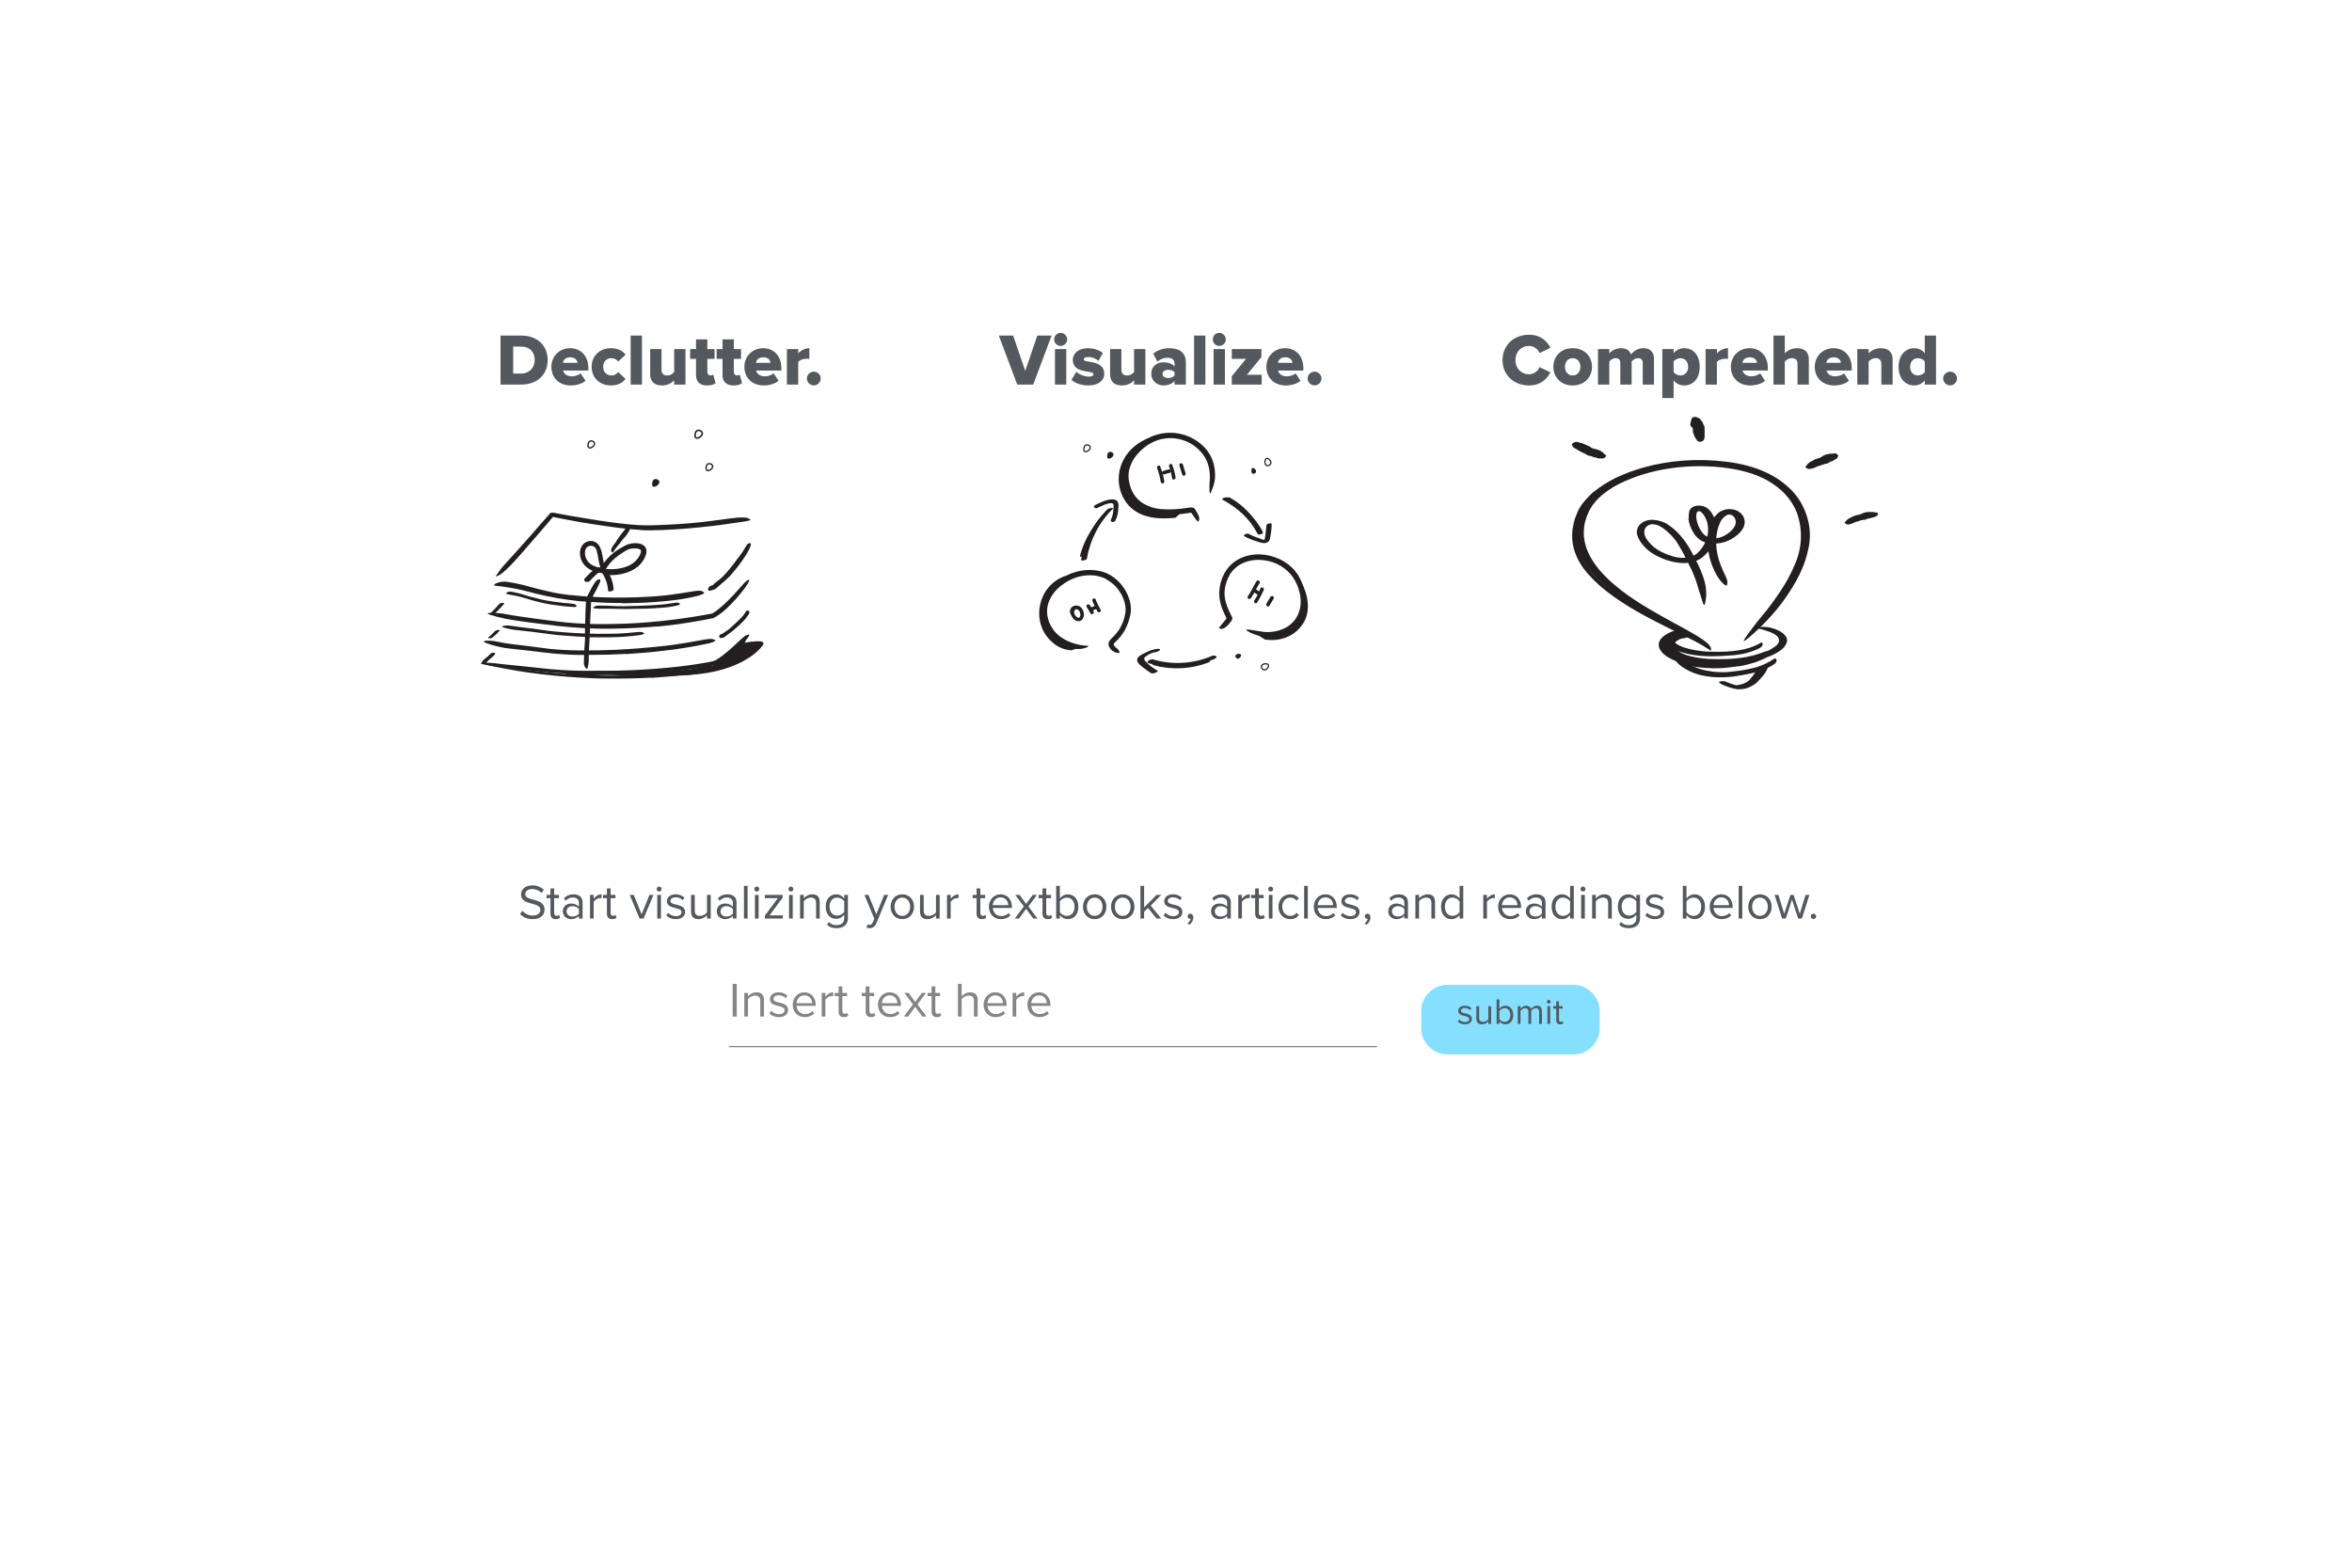 <svg width="1920" height="1280" viewBox="0 0 1920 1280" fill="none" xmlns="http://www.w3.org/2000/svg">
<rect width="1920" height="1280" fill="white"/>
<line x1="595" y1="854.5" x2="1124" y2="854.5" stroke="#858585"/>
<path d="M601.44 830V803.32H598.12V830H601.44ZM623.61 830V816.44C623.61 812.24 621.49 810.2 617.49 810.2C614.57 810.2 611.93 811.84 610.57 813.48V810.68H607.57V830H610.57V815.88C611.73 814.32 613.93 812.88 616.29 812.88C618.89 812.88 620.65 813.92 620.65 817.36V830H623.61ZM635.801 830.48C640.761 830.48 643.361 827.88 643.361 824.64C643.361 817.12 631.401 819.88 631.401 815.68C631.401 813.96 633.041 812.64 635.681 812.64C638.201 812.64 640.281 813.68 641.441 815.08L642.841 813C641.321 811.44 639.001 810.2 635.681 810.2C631.081 810.2 628.521 812.72 628.521 815.76C628.521 822.92 640.481 820.04 640.481 824.72C640.481 826.64 638.841 828.04 635.881 828.04C633.241 828.04 630.801 826.76 629.521 825.28L628.001 827.44C629.961 829.48 632.601 830.48 635.801 830.48ZM656.994 830.48C660.114 830.48 662.714 829.4 664.674 827.48L663.234 825.52C661.674 827.12 659.474 828 657.234 828C653.074 828 650.554 824.96 650.314 821.32H665.914V820.56C665.914 814.76 662.474 810.2 656.634 810.2C651.114 810.2 647.114 814.72 647.114 820.32C647.114 826.36 651.234 830.48 656.994 830.48ZM662.954 819.08H650.274C650.434 816.16 652.474 812.68 656.594 812.68C660.994 812.68 662.914 816.24 662.954 819.08ZM673.773 830V816.32C674.653 814.76 677.173 813.24 679.053 813.24C679.493 813.24 679.853 813.28 680.213 813.32V810.24C677.573 810.24 675.333 811.76 673.773 813.76V810.68H670.773V830H673.773ZM688.897 830.48C690.617 830.48 691.697 829.96 692.457 829.24L691.577 826.96C691.177 827.4 690.417 827.8 689.537 827.8C688.257 827.8 687.617 826.76 687.617 825.32V813.32H691.537V810.68H687.617V805.4H684.577V810.68H681.377V813.32H684.577V825.96C684.577 828.84 686.017 830.48 688.897 830.48ZM711.006 830.48C712.726 830.48 713.806 829.96 714.566 829.24L713.686 826.96C713.286 827.4 712.526 827.8 711.646 827.8C710.366 827.8 709.726 826.76 709.726 825.32V813.32H713.646V810.68H709.726V805.4H706.686V810.68H703.486V813.32H706.686V825.96C706.686 828.84 708.126 830.48 711.006 830.48ZM726.604 830.48C729.724 830.48 732.324 829.4 734.284 827.48L732.844 825.52C731.284 827.12 729.084 828 726.844 828C722.684 828 720.164 824.96 719.924 821.32H735.524V820.56C735.524 814.76 732.084 810.2 726.244 810.2C720.724 810.2 716.724 814.72 716.724 820.32C716.724 826.36 720.844 830.48 726.604 830.48ZM732.564 819.08H719.884C720.044 816.16 722.084 812.68 726.204 812.68C730.604 812.68 732.524 816.24 732.564 819.08ZM756.383 830L748.943 820.08L755.943 810.68H752.503L747.103 818.04L741.743 810.68H738.263L745.263 820.08L737.863 830H741.303L747.103 822.08L752.943 830H756.383ZM764.795 830.48C766.515 830.48 767.595 829.96 768.355 829.24L767.475 826.96C767.075 827.4 766.315 827.8 765.435 827.8C764.155 827.8 763.515 826.76 763.515 825.32V813.32H767.435V810.68H763.515V805.4H760.475V810.68H757.275V813.32H760.475V825.96C760.475 828.84 761.915 830.48 764.795 830.48ZM798.064 830V816.36C798.064 812.16 795.944 810.2 791.904 810.2C788.984 810.2 786.344 811.84 785.024 813.48V803.32H782.024V830H785.024V815.88C786.144 814.32 788.384 812.88 790.704 812.88C793.344 812.88 795.064 813.84 795.064 817.28V830H798.064ZM812.815 830.48C815.935 830.48 818.535 829.4 820.495 827.48L819.055 825.52C817.495 827.12 815.295 828 813.055 828C808.895 828 806.375 824.96 806.135 821.32H821.735V820.56C821.735 814.76 818.295 810.2 812.455 810.2C806.935 810.2 802.935 814.72 802.935 820.32C802.935 826.36 807.055 830.48 812.815 830.48ZM818.775 819.08H806.095C806.255 816.16 808.295 812.68 812.415 812.68C816.815 812.68 818.735 816.24 818.775 819.08ZM829.594 830V816.32C830.474 814.76 832.994 813.24 834.874 813.24C835.314 813.24 835.674 813.28 836.034 813.32V810.24C833.394 810.24 831.154 811.76 829.594 813.76V810.68H826.594V830H829.594ZM848.557 830.48C851.677 830.48 854.277 829.4 856.237 827.48L854.797 825.52C853.237 827.12 851.037 828 848.797 828C844.637 828 842.117 824.96 841.877 821.32H857.477V820.56C857.477 814.76 854.037 810.2 848.197 810.2C842.677 810.2 838.677 814.72 838.677 820.32C838.677 826.36 842.797 830.48 848.557 830.48ZM854.517 819.08H841.837C841.997 816.16 844.037 812.68 848.157 812.68C852.557 812.68 854.477 816.24 854.517 819.08Z" fill="#858585"/>
<g filter="url(#filter0_d_14_62)">
<mask id="path-3-outside-1_14_62" maskUnits="userSpaceOnUse" x="1160" y="799" width="146" height="57" fill="black">
<rect fill="white" x="1160" y="799" width="146" height="57"/>
<path d="M1162 821C1162 809.954 1170.95 801 1182 801H1284C1295.05 801 1304 809.954 1304 821V832C1304 843.046 1295.05 852 1284 852H1182C1170.95 852 1162 843.046 1162 832V821Z"/>
</mask>
<path d="M1162 821C1162 809.954 1170.95 801 1182 801H1284C1295.05 801 1304 809.954 1304 821V832C1304 843.046 1295.05 852 1284 852H1182C1170.95 852 1162 843.046 1162 832V821Z" fill="#85DFFF"/>
<path d="M1160 821C1160 808.85 1169.85 799 1182 799H1284C1296.15 799 1306 808.85 1306 821H1302C1302 811.059 1293.94 803 1284 803H1182C1172.06 803 1164 811.059 1164 821H1160ZM1306 834C1306 846.15 1296.15 856 1284 856H1182C1169.85 856 1160 846.15 1160 834L1164 832C1164 840.837 1172.06 848 1182 848H1284C1293.94 848 1302 840.837 1302 832L1306 834ZM1182 856C1169.85 856 1160 846.15 1160 834V821C1160 808.85 1169.85 799 1182 799V803C1172.06 803 1164 811.059 1164 821V832C1164 840.837 1172.06 848 1182 848V856ZM1284 799C1296.15 799 1306 808.85 1306 821V834C1306 846.15 1296.15 856 1284 856V848C1293.94 848 1302 840.837 1302 832V821C1302 811.059 1293.94 803 1284 803V799Z" fill="#85DFFF" mask="url(#path-3-outside-1_14_62)"/>
</g>
<path d="M1195.87 836.36C1199.59 836.36 1201.54 834.41 1201.54 831.98C1201.54 826.34 1192.57 828.41 1192.57 825.26C1192.57 823.97 1193.8 822.98 1195.78 822.98C1197.67 822.98 1199.23 823.76 1200.1 824.81L1201.15 823.25C1200.01 822.08 1198.27 821.15 1195.78 821.15C1192.33 821.15 1190.41 823.04 1190.41 825.32C1190.41 830.69 1199.38 828.53 1199.38 832.04C1199.38 833.48 1198.15 834.53 1195.93 834.53C1193.95 834.53 1192.12 833.57 1191.16 832.46L1190.02 834.08C1191.49 835.61 1193.47 836.36 1195.87 836.36ZM1217.23 836V821.51H1214.98V832.16C1214.14 833.33 1212.46 834.35 1210.72 834.35C1208.74 834.35 1207.45 833.6 1207.45 831.05V821.51H1205.2V831.74C1205.2 834.86 1206.79 836.36 1209.82 836.36C1211.98 836.36 1213.87 835.22 1214.98 833.96V836H1217.23ZM1223.97 832.07V825.5C1224.75 824.24 1226.52 823.16 1228.32 823.16C1231.23 823.16 1232.97 825.56 1232.97 828.77C1232.97 831.98 1231.23 834.35 1228.32 834.35C1226.52 834.35 1224.75 833.33 1223.97 832.07ZM1223.97 836V833.84C1225.05 835.31 1226.82 836.36 1228.86 836.36C1232.64 836.36 1235.31 833.48 1235.31 828.77C1235.31 824.12 1232.67 821.15 1228.86 821.15C1226.91 821.15 1225.14 822.11 1223.97 823.7V815.99H1221.72V836H1223.97ZM1258.71 836V825.53C1258.71 822.62 1257.3 821.15 1254.66 821.15C1252.56 821.15 1250.61 822.53 1249.8 823.85C1249.38 822.35 1248.12 821.15 1245.93 821.15C1243.77 821.15 1241.85 822.68 1241.22 823.61V821.51H1238.97V836H1241.22V825.41C1242 824.24 1243.56 823.16 1245.03 823.16C1246.95 823.16 1247.7 824.33 1247.7 826.16V836H1249.95V825.38C1250.7 824.21 1252.29 823.16 1253.79 823.16C1255.68 823.16 1256.46 824.33 1256.46 826.16V836H1258.71ZM1264.34 819.44C1265.18 819.44 1265.84 818.78 1265.84 817.94C1265.84 817.1 1265.18 816.41 1264.34 816.41C1263.5 816.41 1262.81 817.1 1262.81 817.94C1262.81 818.78 1263.5 819.44 1264.34 819.44ZM1265.45 836V821.51H1263.2V836H1265.45ZM1273.63 836.36C1274.92 836.36 1275.73 835.97 1276.3 835.43L1275.64 833.72C1275.34 834.05 1274.77 834.35 1274.11 834.35C1273.15 834.35 1272.67 833.57 1272.67 832.49V823.49H1275.61V821.51H1272.67V817.55H1270.39V821.51H1267.99V823.49H1270.39V832.97C1270.39 835.13 1271.47 836.36 1273.63 836.36Z" fill="#54595F"/>
<path d="M399.992 534.129C399.037 535.282 397.918 536.288 396.672 537.117C395.354 538.106 394.189 539.284 393.215 540.613C392.59 541.473 393.762 541.863 394.406 541.883C394.96 541.912 395.513 541.818 396.026 541.609C396.539 541.399 397 541.08 397.375 540.672C399.328 538.113 402.16 536.766 404.094 534.187C404.758 533.348 403.547 532.957 402.902 532.938C402.351 532.915 401.802 533.01 401.29 533.215C400.779 533.421 400.316 533.732 399.934 534.129H399.992Z" fill="#231F20"/>
<path d="M407.258 493.426C405.09 496.219 402.355 498.504 399.973 501.121C399.27 501.883 400.578 502.02 401.086 502C402.196 501.978 403.262 501.563 404.094 500.828C406.477 498.211 409.23 495.926 411.379 493.133C412.004 492.332 410.852 492.215 410.285 492.234C409.172 492.234 408.097 492.637 407.258 493.367V493.426Z" fill="#231F20"/>
<path d="M404.152 515.223C402.425 517.091 400.579 518.846 398.625 520.477C397.941 521.102 399.23 521.258 399.602 521.258C400.542 521.249 401.454 520.934 402.199 520.359C404.171 518.736 406.031 516.98 407.766 515.105C408.352 514.441 407.258 514.324 406.789 514.344C405.819 514.331 404.88 514.679 404.152 515.32V515.223Z" fill="#231F20"/>
<path d="M567.668 353.641C567.724 353.256 567.863 352.888 568.074 352.562C568.286 352.237 568.565 351.96 568.894 351.752C569.222 351.545 569.592 351.41 569.977 351.359C570.362 351.307 570.754 351.339 571.125 351.453C578.313 354.148 565.305 362.781 567.668 353.641Z" stroke="#231F20" stroke-width="1.25" stroke-miterlimit="10"/>
<path d="M576.633 380.574C576.687 380.229 576.815 379.9 577.008 379.609C577.201 379.317 577.454 379.071 577.75 378.886C578.046 378.7 578.379 378.581 578.725 378.535C579.072 378.49 579.424 378.519 579.758 378.621C586.301 381.023 574.504 388.836 576.633 380.574Z" stroke="#231F20" stroke-width="1.1" stroke-miterlimit="10"/>
<path d="M480.227 362.039C480.284 361.695 480.414 361.368 480.608 361.078C480.801 360.789 481.054 360.544 481.349 360.359C481.645 360.174 481.976 360.055 482.321 360.007C482.666 359.96 483.018 359.987 483.352 360.086C489.895 362.488 478.098 370.301 480.227 362.039Z" stroke="#231F20" stroke-width="1.1" stroke-miterlimit="10"/>
<path d="M532.609 393.406C532.666 393.021 532.805 392.653 533.016 392.327C533.227 392 533.506 391.723 533.834 391.514C534.162 391.305 534.531 391.168 534.916 391.114C535.301 391.06 535.694 391.089 536.066 391.199C543.312 393.816 530.246 402.469 532.609 393.406Z" fill="#231F20"/>
<path d="M531.437 553.309C520.148 553.914 508.84 554.129 497.551 554.031C493.43 554.031 489.309 554.031 485.188 553.836C470.676 553.309 456.184 552.215 441.789 550.477C435.383 549.773 428.957 548.855 422.668 547.82C414.562 546.473 406.457 544.949 398.488 542.996C393.527 541.785 400.227 541.473 409.484 543.25C417.687 544.832 425.891 546.258 434.152 547.371C442.414 548.484 450.773 549.324 459.152 550.066C469.172 550.965 479.66 551.297 489.953 551.473C501.281 551.688 512.609 551.473 523.938 551.063C530.891 550.789 537.863 550.301 544.797 549.715C555.305 548.738 565.852 547.41 576.047 545.437L577.883 545.086H578C579.702 544.711 581.314 544.008 582.746 543.016C584.312 542.064 585.825 541.027 587.277 539.91C590.227 537.723 593.137 535.359 595.852 532.918C597.18 531.766 598.43 530.574 599.758 529.383C604.602 524.93 606.125 523.523 607.57 523.035C607.905 522.899 608.252 522.795 608.605 522.723C609.484 522.723 608.059 525.066 604.582 528.582C600.869 532.325 596.957 535.865 592.863 539.188C590.773 540.887 588.605 542.527 586.301 544.07C585.168 544.832 583.957 545.574 582.687 546.258C582.061 546.62 581.408 546.933 580.734 547.195C579.931 547.538 579.083 547.762 578.215 547.859H578.469C574.211 548.66 569.875 549.461 565.52 550.066C554.23 551.746 542.824 552.781 531.437 553.465V553.309Z" fill="#231F20"/>
<path d="M522.98 432.723C511.086 431.98 499.406 430.34 487.824 428.543C483.566 427.879 479.309 427.273 475.09 426.59C467.629 425.262 460.188 423.816 452.785 422.352L451.789 422.156C451.633 422.156 451.398 422 451.301 422.156L449.934 423.777L446.262 428.113L438.859 436.707L425.598 452C422.785 455.223 419.895 458.406 416.906 461.512C415.383 463.055 413.859 464.578 412.238 466.023C410.634 467.521 408.865 468.832 406.965 469.93C405.598 470.613 404.875 470.633 404.855 470.379C404.836 470.125 405.324 469.461 406.008 468.602C408.045 465.471 410.359 462.53 412.922 459.812C424.641 447.117 436.086 433.934 447.609 420.75L448.391 419.813C448.586 419.598 448.762 419.363 448.957 419.168L449.582 418.719L449.895 418.484C449.895 418.484 450.07 418.914 449.895 418.699H450.051H450.227C450.469 418.627 450.717 418.574 450.969 418.543C451.506 418.572 452.041 418.637 452.57 418.738L456.477 419.5L464.387 420.945L480.363 423.621C492.082 425.574 503.703 427.254 515.52 428.328C522.76 428.981 530.038 429.111 537.297 428.719C548.293 428.328 559.348 427.684 570.227 426.551C578.703 425.73 586.926 424.402 595.305 423.406C597.141 423.172 598.957 422.938 600.832 422.742C603.301 422.449 605.792 422.384 608.273 422.547C609.454 422.647 610.596 423.014 611.613 423.621C611.951 423.8 612.271 424.009 612.57 424.246C612.883 424.578 612.316 424.852 611.086 425.145C609.241 425.596 607.368 425.929 605.48 426.141C598.098 427.059 590.48 428.406 582.668 429.305C574.855 430.203 566.926 431.062 558.957 431.687C553.098 432.156 547.082 432.469 541.125 432.742C538.137 432.742 535.266 432.977 532.16 433.016C529.055 433.055 526.086 433.016 523.078 432.82L522.98 432.723Z" fill="#231F20"/>
<path d="M508 492.371C499.133 492.371 490.285 492.059 481.457 491.395C478.234 491.102 474.992 491.121 471.691 490.691C460.353 489.512 449.109 487.555 438.039 484.832C433.156 483.582 428.273 482.273 423.469 481.199C417.307 479.908 411.081 478.949 404.816 478.328C402.863 478.133 403.098 477.215 404.816 476.375C407.567 475.103 410.619 474.629 413.625 475.008C420.225 475.971 426.751 477.387 433.156 479.246C436.32 480.086 439.426 480.965 442.57 481.687L452.062 483.875C455.969 484.598 459.875 485.184 463.781 485.691L475.773 486.785C484.543 487.41 493.352 487.898 502.16 487.898C507.59 487.898 513.02 487.898 518.449 487.723C526.672 487.371 534.934 487.02 543.059 486.121C549.367 485.496 555.52 484.383 561.711 483.465C563.078 483.25 564.387 482.996 565.773 482.801C570.852 481.98 572.551 482.215 573.801 483.055C574.105 483.225 574.398 483.415 574.68 483.621C575.383 484.305 573.312 485.574 569.641 486.492C563.999 487.881 558.288 488.969 552.531 489.754C546.672 490.535 540.812 491.121 534.738 491.531C525.871 492.234 516.906 492.43 507.98 492.586L508 492.371Z" fill="#231F20"/>
<path d="M603.039 461.766C601.359 463.875 599.641 465.965 597.844 468.016C597.18 468.758 596.613 469.598 595.891 470.301C593.416 472.797 590.808 475.157 588.078 477.371C586.887 478.387 585.812 479.324 584.602 480.457C583.648 481.118 582.572 481.582 581.437 481.824L578.957 482.43C578.645 482.43 577.961 482 578 480.945C578.102 480.344 578.368 479.782 578.767 479.32C579.167 478.859 579.685 478.516 580.266 478.328C580.993 478.12 581.699 477.846 582.375 477.508L582.531 477.742L582.687 477.957L582.18 477.371L582.453 477.117L583 476.609L584.113 475.672C585.617 474.441 587.121 473.211 588.684 472.02C590.476 470.452 592.123 468.726 593.605 466.863C595.324 464.91 596.984 462.82 598.625 460.711L601.574 456.805C603.078 454.852 604.641 452.898 606.027 450.77C607.121 449.187 607.98 447.469 609.055 445.887C609.289 445.555 609.504 445.184 609.758 444.852C610.754 443.621 611.379 443.465 612.102 443.562C612.264 443.542 612.428 443.542 612.59 443.562C613.059 443.699 613.059 444.5 612.746 445.672C611.438 448.986 609.74 452.134 607.687 455.047C606.223 457.293 604.699 459.52 603.039 461.668V461.766Z" fill="#231F20"/>
<path d="M535.949 511.512C524.406 512.547 512.805 513.133 501.223 513.289C496.984 513.289 492.766 513.465 488.547 513.289C481.086 513.152 473.645 512.703 466.223 512.117C458.801 511.531 451.359 510.594 444.055 509.695C437.531 508.875 430.949 508.074 424.523 507.137C420.363 506.531 416.184 505.887 412.043 505.066C407.898 504.241 403.808 503.158 399.797 501.824C397.297 501.004 397.844 500.535 400.109 500.418C403.841 500.309 407.575 500.551 411.262 501.141C419.602 502.723 428.02 503.895 436.496 505.047C444.973 506.199 453.488 507.293 462.004 508.23C472.448 509.228 482.939 509.665 493.43 509.539C504.992 509.539 516.548 509.077 528.098 508.152C535.207 507.625 542.297 506.844 549.367 505.965C554.719 505.281 560.07 504.559 565.422 503.719L573.391 502.391L577.297 501.668L579.25 501.297L580.246 501.102H580.734H581.027C582.823 500.106 584.529 498.956 586.125 497.664C587.707 496.414 589.27 495.105 590.754 493.758C593.762 491.004 596.613 488.113 599.406 485.105C600.617 483.797 601.77 482.469 602.98 481.102C607.414 476.043 608.84 474.441 610.383 473.797C610.716 473.626 611.062 473.482 611.418 473.367C612.316 473.191 611.184 475.848 608.195 479.91C603.623 486.08 598.504 491.825 592.902 497.078C589.905 499.906 586.566 502.347 582.961 504.344L582.355 504.656L581.672 504.793L580.93 504.93L579.484 505.223L576.613 505.789C574.66 506.18 572.707 506.531 570.754 506.883C559.27 508.973 547.648 510.574 535.988 511.648L535.949 511.512Z" fill="#231F20"/>
<path d="M604.23 509.813C602.961 510.945 601.691 512.059 600.324 513.152C599.855 513.563 599.445 514.031 598.977 514.422C597.277 515.789 595.5 517.078 593.742 518.328C592.961 518.895 592.199 519.52 591.457 520.125H591.34C590.984 520.403 590.57 520.596 590.129 520.691C589.758 520.691 589.445 520.809 589.133 520.848C588.639 520.89 588.142 520.89 587.648 520.848C587.454 520.685 587.302 520.477 587.206 520.242C587.111 520.007 587.075 519.752 587.102 519.5C587.191 519.094 587.386 518.72 587.667 518.414C587.949 518.109 588.306 517.884 588.703 517.762C588.953 517.724 589.201 517.672 589.445 517.605C589.621 517.605 589.445 517.605 589.563 517.605C590.871 516.59 592.414 515.535 593.957 514.559C595.183 513.68 596.332 512.7 597.395 511.629C598.625 510.516 599.875 509.402 601.086 508.27C601.848 507.566 602.59 506.844 603.313 506.121C604.406 505.008 605.539 503.914 606.535 502.742C607.276 501.8 607.961 500.815 608.586 499.793C608.742 499.578 608.859 499.344 609.016 499.129C609.092 498.972 609.201 498.833 609.336 498.722C609.471 498.611 609.628 498.531 609.797 498.486C609.965 498.442 610.142 498.434 610.314 498.464C610.486 498.494 610.649 498.561 610.793 498.66L611.281 498.875C611.529 499.068 611.704 499.34 611.775 499.646C611.846 499.951 611.81 500.272 611.672 500.555C610.659 502.591 609.342 504.462 607.766 506.102C606.652 507.371 605.402 508.543 604.191 509.734L604.23 509.813Z" fill="#231F20"/>
<path d="M510.715 533.914C501.014 534.461 491.294 534.728 481.555 534.715C478 534.715 474.465 534.715 470.91 534.715C467.785 534.715 464.66 534.48 461.535 534.305C458.41 534.129 455.285 533.895 452.18 533.621C445.93 533.094 439.719 532.215 433.566 531.473C428.098 530.789 422.57 530.32 417.082 529.656C409.967 528.995 402.975 527.365 396.301 524.812C394.23 523.992 394.797 523.328 396.809 523.113C399.944 522.959 403.087 523.242 406.145 523.953C412.98 525.418 420.012 526.219 427.18 527.039C434.348 527.859 441.535 528.875 448.664 529.793C457.425 530.67 466.226 531.094 475.031 531.062C484.732 531.141 494.452 530.945 504.191 530.477C510.168 530.164 516.145 529.793 522.121 529.305C531.145 528.543 540.227 527.723 549.152 526.531C556.105 525.613 562.824 524.402 569.68 523.191L574.152 522.371C579.777 521.395 581.613 521.512 582.98 522.254C583.303 522.384 583.61 522.548 583.898 522.742C584.211 523.035 583.898 523.406 582.863 523.875C581.395 524.547 579.855 525.052 578.273 525.379C565.655 528.087 552.903 530.134 540.07 531.512C530.305 532.684 520.539 533.465 510.773 534.051L510.715 533.914Z" fill="#231F20"/>
<path d="M480.656 520.164C474.797 519.93 468.762 519.598 462.844 519.129C460.676 518.953 458.508 518.836 456.359 518.621C448.723 517.859 441.203 516.668 433.645 515.77L423.566 514.656C419.227 514.298 414.935 513.506 410.754 512.293C408.176 511.473 412.023 510.223 416.809 510.926C425.363 512.234 434.152 513.016 442.941 514.383C448.195 515.223 453.645 515.711 459.035 516.141C464.895 516.629 470.91 517 476.848 517.234C480.5 517.391 484.172 517.488 487.844 517.508C493.391 517.508 498.957 517.508 504.465 517.332C508.742 517.156 512.922 516.766 517.141 516.375L519.914 516.102C523.371 515.789 524.504 516.102 525.305 516.629C525.498 516.741 525.676 516.879 525.832 517.039C526.203 517.469 524.836 518.133 522.297 518.543C514.462 519.611 506.57 520.205 498.664 520.32C492.687 520.477 486.652 520.32 480.656 520.32V520.164Z" fill="#231F20"/>
<path d="M531.574 549.656C519.953 550.398 508.332 550.77 496.691 550.887C492.453 550.887 488.195 551.023 483.957 550.887C469.016 550.574 454.055 549.812 439.191 548.113C432.59 547.332 426.027 546.551 419.484 545.984C411.017 545.407 402.602 544.213 394.309 542.41C391.73 541.785 392.219 541.277 394.523 541.141C398.258 541.031 401.995 541.233 405.695 541.746C414.172 542.84 422.746 543.426 431.359 544.422C439.973 545.418 448.449 546.375 457.102 546.941C467.434 547.703 478.215 547.781 488.82 547.762C500.539 547.762 512.193 547.436 523.781 546.785C530.949 546.395 538.117 545.848 545.266 545.164C556.086 544.109 566.926 542.781 577.512 540.789L581.223 540.066H581.379C582.935 539.696 584.406 539.033 585.715 538.113C587.176 537.195 588.591 536.204 589.953 535.145C592.707 533.035 595.344 530.77 597.961 528.445L601.867 524.754C606.809 520.125 608.391 518.699 610.129 518.328C610.504 518.213 610.89 518.134 611.281 518.094C612.297 518.094 610.91 520.691 607.375 524.344C603.811 528.06 600.042 531.575 596.086 534.871C594.133 536.551 591.984 538.191 589.719 539.715C588.567 540.499 587.366 541.21 586.125 541.844C585.498 542.209 584.845 542.529 584.172 542.801C583.327 543.141 582.44 543.365 581.535 543.465H581.867L574.328 544.852L566.691 546.043C554.973 547.742 543.254 548.855 531.535 549.656H531.574Z" fill="#231F20"/>
<path d="M482.102 499.812C481.906 503.641 481.743 507.475 481.613 511.316C481.613 512.723 481.613 514.129 481.613 515.535L480.793 530.398C480.656 532.586 480.656 534.812 480.598 537C480.732 539.868 480.429 542.739 479.699 545.516C479.406 546.414 478.664 546.082 477.98 545.223C477.597 544.737 477.288 544.197 477.062 543.621C476.762 542.945 476.609 542.213 476.613 541.473C476.789 535.906 476.906 530.203 477.414 524.461C477.727 521.043 477.414 517.449 477.551 513.934L477.863 502.215L478.156 495.027C478.156 493.211 478.352 491.395 478.547 489.52C478.717 488.492 479.047 487.497 479.523 486.57C479.914 485.711 480.344 484.871 480.773 484.07C482.082 481.531 483.41 479.09 484.875 476.707C485.207 476.199 485.539 475.691 485.91 475.203C487.297 473.367 488.059 473.016 489.016 473.113C489.23 473.103 489.445 473.103 489.66 473.113C490.246 473.289 490.207 474.422 489.523 475.945C488.566 478.25 487.395 480.457 486.223 482.664C485.051 484.871 483.762 487.098 483 489.09C482.91 489.313 482.831 489.541 482.766 489.773L482.609 491.258L482.414 494.051C482.414 496.004 482.238 497.957 482.18 499.91L482.102 499.812Z" fill="#231F20"/>
<path d="M527.531 496.922C523.898 497.039 520.285 497.117 516.652 497.156C515.344 497.156 514.016 497.273 512.746 497.273C508.098 497.273 503.449 497.137 498.781 497.02C496.73 497.02 494.641 497.02 492.609 497.02C490 497.112 487.387 496.995 484.797 496.668C483.176 496.453 485.344 494.539 488.352 494.441C493.684 494.441 499.016 494.676 504.406 494.949C507.629 495.086 510.988 494.949 514.289 494.832C517.922 494.832 521.535 494.676 525.168 494.52L531.867 494.207C535.246 493.992 538.645 493.797 541.984 493.445C544.582 493.191 547.102 492.703 549.66 492.371L551.34 492.137C553.449 491.863 554.152 492.137 554.68 492.625C554.808 492.745 554.925 492.876 555.031 493.016C555.285 493.445 554.465 493.953 552.941 494.383C548.238 495.43 543.456 496.084 538.645 496.336C535.012 496.629 531.34 496.805 527.688 496.98L527.531 496.922Z" fill="#231F20"/>
<path d="M447.98 493.289C445.012 492.762 442.004 492.098 439.113 491.336C438.059 491.043 436.984 490.848 435.93 490.535C432.238 489.48 428.566 488.328 424.895 487.332C423.254 486.883 421.594 486.512 419.953 486.199C417.816 485.906 415.697 485.495 413.605 484.969C412.297 484.637 414.25 482.859 416.809 483.016C421.247 483.756 425.617 484.86 429.875 486.316C432.414 487.156 435.129 487.742 437.688 488.426C440.246 489.109 443.449 489.891 446.398 490.379C448.195 490.691 450.012 490.984 451.828 491.219C454.602 491.609 457.395 491.98 460.168 492.254C462.316 492.488 464.445 492.547 466.594 492.859L468 493.035C469.777 493.348 470.266 493.797 470.5 494.441C470.569 494.591 470.622 494.749 470.656 494.91C470.656 495.379 469.914 495.633 468.703 495.633C464.934 495.496 460.891 495.086 456.984 494.578C454.016 494.227 451.008 493.816 448 493.328L447.98 493.289Z" fill="#231F20"/>
<path d="M473.43 451.844C473.345 449.798 473.832 447.769 474.836 445.984C475.917 444.101 477.678 442.703 479.758 442.078C481.238 441.605 482.822 441.557 484.328 441.941C485.001 442.152 485.654 442.42 486.281 442.742C486.857 443.094 487.388 443.514 487.863 443.992C488.738 444.861 489.441 445.889 489.934 447.02C490.803 449.036 491.407 451.156 491.73 453.328L492.707 458.738C493.117 461.023 493.625 463.23 493.977 465.379C494.094 466.043 493.41 466.277 492.512 465.945C491.931 465.712 491.409 465.353 490.983 464.893C490.558 464.434 490.239 463.886 490.051 463.289C489.385 460.983 488.843 458.642 488.43 456.277C488.133 454.072 487.703 451.887 487.141 449.734C486.84 448.59 486.232 447.55 485.383 446.727C484.593 446.057 483.604 445.666 482.57 445.613C481.363 445.576 480.186 445.992 479.271 446.781C478.356 447.569 477.77 448.672 477.629 449.871C477.381 451.595 477.535 453.353 478.078 455.008C478.964 457.607 480.742 459.808 483.098 461.219C484.991 462.275 487.042 463.02 489.172 463.426C489.621 463.543 490.109 463.582 490.578 463.699C492.316 464.07 492.805 464.461 493 465.652C493 465.926 493 466.18 493.117 466.434C493.117 467.273 492.238 467.84 490.773 467.762C486.023 467.492 481.515 465.58 478.02 462.352C476.62 460.984 475.488 459.368 474.68 457.586C473.935 455.791 473.506 453.882 473.41 451.941L473.43 451.844Z" fill="#231F20"/>
<path d="M520.48 456.18C521.023 455.419 521.525 454.63 521.984 453.816L522.59 452.527L522.883 451.883L523.039 451.316L523.215 450.75C523.215 450.594 523.215 450.457 523.215 450.301C523.215 450.145 523.215 449.773 523.215 449.539C523.044 449.072 522.702 448.688 522.258 448.465C521.103 447.979 519.858 447.746 518.605 447.781C517.364 447.724 516.119 447.802 514.895 448.016C514.307 448.124 513.727 448.268 513.156 448.445C512.6 448.664 512.064 448.932 511.555 449.246C509.159 450.601 506.844 452.095 504.621 453.719C502.657 455.152 500.827 456.76 499.152 458.523C498.108 459.628 497.148 460.809 496.281 462.059C495.448 463.182 494.741 464.394 494.172 465.672C493.82 466.414 492.902 466.297 492.219 465.184C491.817 464.392 491.634 463.507 491.689 462.622C491.744 461.736 492.035 460.88 492.531 460.145C496.554 454.521 501.856 449.936 508 446.766L510.676 445.262C511.752 444.711 512.894 444.297 514.074 444.031C516.266 443.506 518.532 443.361 520.773 443.602C522.146 443.742 523.475 444.16 524.68 444.832C525.357 445.224 525.964 445.726 526.477 446.316C526.981 446.962 527.34 447.708 527.531 448.504C527.86 449.909 527.786 451.378 527.316 452.742C526.935 453.897 526.479 455.026 525.949 456.121C524.555 458.712 522.671 461.007 520.402 462.879C516.949 465.547 512.947 467.415 508.684 468.348C505.46 469.2 502.135 469.614 498.801 469.578C498.059 469.578 497.336 469.578 496.574 469.441C493.781 468.992 493 468.172 492.922 466.805C492.893 466.499 492.893 466.192 492.922 465.887C493.078 464.91 494.309 464.5 495.988 464.617C501.193 465.077 506.435 464.411 511.359 462.664C514.959 461.412 518.124 459.155 520.48 456.16V456.18Z" fill="#231F20"/>
<path d="M490.988 467.059C494.218 471.504 496.097 476.787 496.398 482.273C496.516 483.641 501.066 482.703 500.93 481.062C500.557 475.414 498.571 469.991 495.207 465.437C494.289 464.285 489.934 465.848 490.988 467.156V467.059Z" fill="#231F20"/>
<path d="M493.859 464.344C487.395 460.613 481.32 468.25 477.336 472.312C477.144 472.516 477.008 472.765 476.94 473.036C476.872 473.307 476.874 473.591 476.946 473.862C477.019 474.132 477.159 474.379 477.354 474.579C477.548 474.78 477.791 474.927 478.059 475.008C478.724 475.223 479.437 475.242 480.113 475.061C480.788 474.881 481.397 474.51 481.867 473.992C483.156 472.645 484.387 471.219 485.773 469.949C486.477 469.324 488.801 466.98 489.68 467.527C490.287 467.869 490.982 468.023 491.677 467.971C492.372 467.919 493.036 467.663 493.586 467.234C494.406 466.57 495.051 465.047 493.84 464.344H493.859Z" fill="#231F20"/>
<path d="M509.699 438.758C508.879 439.734 508.078 440.75 507.297 441.805C507.004 442.176 506.809 442.625 506.516 442.996C505.441 444.324 504.328 445.652 503.254 446.902C502.785 447.488 502.395 448.133 501.945 448.738C501.484 449.594 500.891 450.372 500.188 451.043C499.953 451.238 499.563 450.926 499.25 450.398C499.074 450.149 498.951 449.866 498.887 449.567C498.823 449.268 498.82 448.96 498.879 448.66C499.562 446.839 500.583 445.162 501.887 443.719C502.606 442.748 503.258 441.73 503.84 440.672C504.562 439.578 505.344 438.484 506.145 437.391L507.629 435.437C508.371 434.422 509.211 433.484 509.973 432.488C510.734 431.492 510.969 430.828 511.496 430.008C511.604 429.829 511.736 429.664 511.887 429.52C511.981 429.397 512.1 429.295 512.236 429.221C512.372 429.147 512.522 429.102 512.677 429.089C512.831 429.076 512.987 429.095 513.133 429.146C513.28 429.197 513.414 429.277 513.527 429.383L513.996 429.656C514.232 429.827 514.408 430.069 514.5 430.346C514.591 430.623 514.592 430.921 514.504 431.199C514.339 432.065 514.015 432.893 513.547 433.641C513.137 434.383 512.688 435.086 512.219 435.809C511.555 436.863 510.656 437.762 509.934 438.836L509.699 438.758Z" fill="#231F20"/>
<path d="M535.93 552.098C529.68 552.098 523.41 552.215 517.121 552.098C514.836 552.098 512.551 552.098 510.266 551.824C502.371 551.093 494.434 550.923 486.516 551.316C482.98 551.453 479.445 551.746 475.91 551.922C471.307 552.388 466.659 552.117 462.141 551.121C460.734 550.711 461.066 550.262 462.336 549.969C464.259 549.528 466.223 549.292 468.195 549.266C472.668 549.266 477.199 548.582 481.867 548.152C486.535 547.723 491.145 547.762 495.891 547.82L504.465 547.937L513.059 548.27C519.27 548.504 525.5 548.484 531.75 548.27C535.656 548.152 539.504 547.99 543.293 547.781C549.152 547.449 555.012 547.293 560.754 546.785C565.148 546.283 569.506 545.501 573.801 544.441L576.594 543.738C577.863 543.371 579.179 543.193 580.5 543.211C581.247 543.306 581.938 543.658 582.453 544.207C582.685 544.383 582.907 544.572 583.117 544.773C583.371 545.066 583.117 545.418 582.629 546.082C581.875 546.896 580.896 547.467 579.816 547.723C571.715 550.134 563.326 551.442 554.875 551.609L536.027 552.273L535.93 552.098Z" fill="#231F20"/>
<path d="M606.281 525.086C606.281 525.086 626.848 520.789 622.805 526.648C616.145 536.297 592.883 552.801 548.176 551.121L584.621 542.957L606.281 525.086Z" fill="#231F20"/>
<path d="M885.012 365.223C885.056 364.881 885.175 364.552 885.359 364.261C885.544 363.97 885.79 363.722 886.08 363.536C886.37 363.35 886.698 363.23 887.04 363.184C887.382 363.138 887.729 363.167 888.059 363.27C894.406 365.672 882.941 373.27 885.012 365.223Z" stroke="#231F20" stroke-miterlimit="10"/>
<path d="M904.035 370.887C904.083 370.548 904.203 370.224 904.387 369.936C904.572 369.649 904.816 369.404 905.103 369.219C905.39 369.033 905.713 368.912 906.052 368.863C906.39 368.814 906.734 368.838 907.063 368.934C913.43 371.336 901.965 378.934 904.035 370.887Z" fill="#231F20"/>
<path d="M1034.17 546.063C1033.96 546.331 1033.7 546.55 1033.39 546.707C1033.09 546.863 1032.76 546.953 1032.42 546.97C1032.07 546.986 1031.73 546.93 1031.42 546.804C1031.1 546.677 1030.81 546.485 1030.58 546.238C1026.16 541.043 1039.89 540.086 1034.17 546.063Z" stroke="#231F20" stroke-miterlimit="10"/>
<path d="M1036.89 376.063C1037.11 376.315 1037.28 376.614 1037.39 376.938C1037.49 377.262 1037.53 377.604 1037.49 377.942C1037.45 378.28 1037.34 378.606 1037.16 378.898C1036.99 379.19 1036.76 379.442 1036.48 379.637C1030.66 383.113 1031.91 369.422 1036.89 376.063Z" stroke="#231F20" stroke-miterlimit="10"/>
<path d="M1012.06 537.078C1011.89 537.29 1011.68 537.463 1011.43 537.587C1011.19 537.711 1010.92 537.782 1010.65 537.797C1010.38 537.812 1010.11 537.769 1009.85 537.672C1009.6 537.576 1009.37 537.426 1009.17 537.234C1005.7 533.074 1016.59 532.313 1012.06 537.078Z" fill="#231F20"/>
<path d="M1024.89 383.523C1025.07 383.728 1025.21 383.969 1025.29 384.228C1025.37 384.488 1025.39 384.762 1025.36 385.032C1025.33 385.303 1025.24 385.564 1025.11 385.798C1024.97 386.033 1024.78 386.236 1024.56 386.395C1019.91 389.168 1020.91 378.211 1024.89 383.523Z" fill="#231F20"/>
<path d="M916.867 390.73C916.66 387.86 916.897 384.974 917.57 382.176C918.285 379.458 919.321 376.836 920.656 374.363C923.384 369.573 927.012 365.355 931.34 361.941C934.439 359.395 937.902 357.328 941.613 355.809C948.211 353.338 955.356 352.707 962.285 353.983C969.214 355.26 975.665 358.395 980.949 363.055C985.66 367.134 989.058 372.516 990.715 378.523C991.702 382.346 992.078 386.302 991.828 390.242C991.72 392.236 991.345 394.207 990.715 396.102C990.148 398.055 989.445 399.695 988.762 401.414C988.039 403.562 987.629 403.25 987.355 401.141C987.235 397.883 987.32 394.622 987.609 391.375C987.784 387.819 987.462 384.256 986.652 380.789C985.809 377.441 984.344 374.281 982.336 371.473C977.613 364.944 970.678 360.356 962.823 358.563C954.968 356.77 946.728 357.894 939.641 361.727C935.296 364.109 931.434 367.282 928.254 371.082C925.015 374.805 922.753 379.275 921.672 384.09C921.105 387.038 921.105 390.067 921.672 393.016C922.18 396.027 923.141 398.944 924.523 401.668C926.637 405.756 929.886 409.147 933.879 411.434C937.972 413.71 942.483 415.139 947.141 415.633C954.424 416.25 961.756 415.928 968.957 414.676C969.758 414.676 970.578 414.461 971.438 414.383C972.297 414.305 974.172 414.148 975.012 415.164C975.127 415.271 975.231 415.389 975.324 415.516C976.145 416.648 976.379 417.078 976.73 417.645C977.082 418.211 977.355 418.699 977.59 419.168C978.015 419.937 978.374 420.741 978.664 421.57C978.873 422.135 978.998 422.727 979.035 423.328C979.018 423.807 978.933 424.28 978.781 424.734C978.7 425.093 978.576 425.441 978.41 425.77C978 426.336 976.457 424.676 974.074 421.023L973.117 419.637L972.629 418.934C972.434 418.68 972.473 418.777 972.395 418.68C972.316 418.582 972.063 418.68 971.926 418.68L969.973 418.934L965.383 419.559C962.207 419.967 959.013 420.215 955.813 420.301C949.07 420.606 942.333 419.578 935.988 417.273C930.539 415.21 925.837 411.556 922.492 406.785C920.827 404.379 919.512 401.749 918.586 398.973C918.14 397.634 917.768 396.271 917.473 394.891C917.297 394.207 917.199 393.504 917.063 392.82L916.809 390.652L916.867 390.73Z" fill="#231F20"/>
<path d="M903.449 473.035C899.386 470.86 894.855 469.707 890.246 469.676C885.571 469.623 880.929 470.472 876.574 472.176C873.367 473.459 870.341 475.152 867.57 477.215C862.547 480.637 858.631 485.449 856.301 491.062C855.207 493.847 854.682 496.822 854.758 499.813C854.883 502.841 855.544 505.824 856.711 508.621C857.275 509.877 857.927 511.091 858.664 512.254C859.319 513.437 860.084 514.555 860.949 515.594C862.734 517.631 864.791 519.412 867.063 520.887C870.008 522.784 873.202 524.263 876.555 525.281C879.903 526.362 883.375 527.019 886.887 527.234C889.074 527.234 888.84 527.801 887.004 528.66C883.753 529.949 880.196 530.262 876.77 529.559C872.866 528.69 869.122 527.213 865.676 525.184C862.051 523.193 858.899 520.441 856.438 517.117C854.064 513.782 852.317 510.042 851.281 506.082C850.257 502.058 850.197 497.849 851.105 493.797C852.223 488.99 854.398 484.493 857.473 480.633C862.376 474.577 868.898 470.038 876.28 467.545C883.663 465.052 891.601 464.707 899.172 466.551C900.753 466.999 902.3 467.561 903.801 468.23C905.287 468.926 906.717 469.736 908.078 470.652C910.792 472.471 913.221 474.682 915.285 477.215C918.455 480.986 920.792 485.386 922.141 490.125C922.805 492.504 923.16 494.96 923.195 497.43C923.166 499.907 922.778 502.368 922.043 504.734C921.122 508.36 919.723 511.848 917.883 515.105C915.997 518.34 913.633 521.27 910.871 523.797C910.343 524.298 909.841 524.826 909.367 525.379C909.152 525.652 909.016 525.848 909.074 526.141C909.108 526.262 909.154 526.38 909.211 526.492C909.281 526.7 909.379 526.897 909.504 527.078C909.7 527.424 909.936 527.745 910.207 528.035C910.695 528.513 911.211 528.963 911.75 529.383C912.204 529.71 912.617 530.091 912.98 530.516C913.263 530.893 913.493 531.307 913.664 531.746C913.817 532.08 913.916 532.436 913.957 532.801C913.957 533.23 913.43 533.152 912.414 533.094C911.74 533.057 911.078 532.898 910.461 532.625C909.386 532.218 908.388 531.63 907.512 530.887C906.697 530.18 906.033 529.316 905.559 528.348C905.257 527.728 905.041 527.071 904.914 526.395C904.817 525.697 904.891 524.987 905.129 524.324C905.385 523.659 905.755 523.045 906.223 522.508C906.574 522.117 906.887 521.746 907.199 521.453L908.938 519.695C911.102 517.58 912.962 515.174 914.465 512.547C915.986 509.822 917.154 506.914 917.941 503.895C918.117 503.133 918.352 502.332 918.488 501.59C918.633 500.874 918.738 500.15 918.801 499.422C918.919 497.938 918.88 496.445 918.684 494.969C917.994 490.425 916.241 486.108 913.566 482.371C910.974 478.539 907.489 475.395 903.41 473.211L903.449 473.035Z" fill="#231F20"/>
<path d="M1015.93 437.937C1019.04 439.605 1022.31 440.947 1025.7 441.941C1028 442.645 1030.89 443.895 1033.35 443.27C1034.16 443.125 1034.91 442.741 1035.5 442.166C1036.09 441.592 1036.49 440.853 1036.65 440.047C1037.5 436.194 1037.99 432.271 1038.12 428.328C1038.25 426.551 1033.98 427.332 1033.86 428.836C1033.68 431.121 1033.45 433.406 1033.14 435.691C1033 436.746 1032.86 437.781 1032.69 438.816C1032.57 439.52 1031.89 441.082 1032.69 440.77C1031.77 441.219 1027.98 439.52 1027.02 439.207C1024.33 438.319 1021.71 437.195 1019.21 435.848C1017.94 435.164 1014.05 436.98 1015.85 437.957L1015.93 437.937Z" fill="#231F20"/>
<path d="M945.52 529.676C941.814 530.008 938.224 531.134 934.992 532.977C932.902 533.973 928.352 535.887 928.234 538.68C928.117 541.473 931.906 544.012 933.723 545.437C935.643 546.97 937.659 548.38 939.758 549.656C941.242 550.555 946.125 548.27 945.07 547.703C941.536 545.755 938.311 543.294 935.5 540.398C933.859 538.445 933.293 537.352 935.5 535.828C937.754 534.086 940.405 532.932 943.215 532.469C944.953 532.469 949.328 529.793 945.559 529.832L945.52 529.676Z" fill="#231F20"/>
<path d="M910.324 425.379C911.984 422.206 912.874 418.686 912.922 415.105C913.117 412.508 913.391 409.012 910.363 408.094C905.402 406.57 898.488 410.203 894.113 412.313C891.672 413.484 893.84 415.73 895.891 414.734C899.27 413.113 903.508 410.828 907.336 410.828C909.816 410.828 909.016 414.266 908.84 416.043C908.801 418.833 908.168 421.583 906.984 424.109C905.598 426.219 909.289 426.902 910.324 425.34V425.379Z" fill="#231F20"/>
<path d="M1025.13 452.664C1030.6 452.396 1036.06 453.233 1041.2 455.125C1046.36 456.959 1051.06 459.891 1054.97 463.719C1057.81 466.535 1060.11 469.844 1061.77 473.484C1064.75 479.738 1066.1 486.647 1065.68 493.562C1065.42 497.034 1064.56 500.432 1063.12 503.602C1061.65 506.752 1059.57 509.58 1057 511.922C1052.44 515.979 1046.78 518.601 1040.73 519.461C1033.09 520.737 1025.24 519.3 1018.55 515.398C1016.59 514.129 1017.14 513.836 1019.17 514.051C1021.2 514.266 1024.7 514.852 1028.63 515.477C1035.55 516.825 1042.72 515.879 1049.05 512.781C1052.1 511.219 1054.76 509.013 1056.87 506.316C1058.98 503.538 1060.45 500.331 1061.18 496.922C1063.14 488.621 1060.44 479.207 1055.83 471.805C1053.09 467.819 1049.52 464.472 1045.36 461.995C1041.2 459.517 1036.56 457.966 1031.75 457.449C1025.77 456.572 1019.66 457.447 1014.17 459.969C1010.08 461.906 1006.61 464.959 1004.17 468.777C1001.8 472.69 1000.3 477.066 999.758 481.609C998.918 488.66 1001.52 495.281 1004.7 501.746L1005.77 503.895L1006.05 504.949V505.223C1005.93 505.223 1006.3 505.223 1005.79 505.223V505.438L1005.7 505.965C1005.63 506.34 1005.47 506.691 1005.23 506.98L1004.52 507.918C1000.62 512.879 998.215 513.777 996.496 513.367C996.108 513.324 995.731 513.212 995.383 513.035C994.992 512.742 995.285 512.273 995.91 511.492C996.535 510.711 997.492 509.539 998.859 507.957C999.523 507.176 1000.17 506.355 1000.81 505.516L1001.05 505.184V505.066C1001.05 505.002 1001.05 504.936 1001.05 504.871C1001.05 504.871 1001.05 504.871 1001.05 504.715L1001.22 504.734C1001.07 504.539 1000.25 502.781 999.699 501.648C999.152 500.516 998.527 499.051 998 497.742C996.873 494.947 996.073 492.03 995.617 489.051C994.797 482.832 995.702 476.508 998.234 470.77C1000.47 465.436 1004.25 460.898 1009.09 457.742C1013.91 454.716 1019.43 452.987 1025.11 452.723L1025.13 452.664Z" fill="#231F20"/>
<path d="M887.258 456.297C889.84 440.714 897.301 426.353 908.566 415.281C909.523 414.324 905.051 414.852 904.211 415.672C892.784 426.866 885.189 441.386 882.512 457.156C882.336 458.211 887.063 457.43 887.258 456.297Z" fill="#231F20"/>
<path d="M989.25 535.574C974.044 542.079 957.045 543.073 941.184 538.387C939.23 537.879 934.523 540.613 937.727 541.512C955.524 546.568 974.524 545.305 991.496 537.938C995.109 536.395 991.828 534.461 989.25 535.555V535.574Z" fill="#231F20"/>
<path d="M997.57 407.723C1010.05 414.539 1020.11 423.191 1026.67 435.984C1027.3 437.215 1031.5 435.73 1031.03 434.832C1024.41 421.922 1014.27 413.055 1001.73 406.16C1000.56 405.516 996.887 407.293 997.648 407.723H997.57Z" fill="#231F20"/>
<path d="M944.602 382.313C945.993 385.981 947.001 389.784 947.609 393.66C948 395.496 950.812 394.715 950.441 392.879C949.76 388.757 948.648 384.717 947.121 380.828C946.379 379.109 943.859 380.594 944.602 382.313Z" fill="#231F20"/>
<path d="M954.406 381.043C955.552 384.095 956.351 387.266 956.789 390.496C957.199 392.332 960.031 391.551 959.621 389.715C959.108 386.239 958.204 382.832 956.926 379.559C956.125 377.859 953.605 379.344 954.406 381.043Z" fill="#231F20"/>
<path d="M950.715 387.254C952.027 386.724 953.397 386.35 954.797 386.141C955.172 386.037 955.491 385.788 955.684 385.45C955.876 385.111 955.926 384.71 955.822 384.334C955.719 383.958 955.47 383.639 955.131 383.447C954.793 383.255 954.391 383.205 954.016 383.309C952.371 383.596 950.765 384.075 949.23 384.734C947.57 385.613 949.055 388.152 950.715 387.254Z" fill="#231F20"/>
<path d="M962.805 380.066C963.586 382.469 964.289 384.91 965.012 387.332C965.115 387.708 965.364 388.027 965.703 388.219C966.041 388.411 966.443 388.461 966.818 388.357C967.194 388.254 967.513 388.005 967.705 387.666C967.897 387.328 967.947 386.926 967.844 386.551C967.121 384.129 966.398 381.687 965.617 379.285C965.031 377.488 962.199 378.27 962.805 380.066Z" fill="#231F20"/>
<path d="M875.246 496.277C872.063 500.066 875.637 507.469 880.695 507.195C883.781 507.039 885.051 503.582 884.777 500.926C884.406 497.586 882.102 494.285 878.449 494.422C877.529 494.392 876.619 494.623 875.825 495.088C875.031 495.553 874.384 496.233 873.959 497.049C873.534 497.866 873.349 498.786 873.425 499.704C873.5 500.621 873.834 501.498 874.387 502.234C875.5 503.738 878.039 502.234 876.926 500.75C876.242 499.812 875.93 498.797 876.926 497.977C877.406 497.629 877.983 497.441 878.576 497.441C879.169 497.441 879.747 497.629 880.227 497.977C881.672 499.07 882.844 502.859 881.066 504.188C880.012 504.949 878.586 503.523 878 502.762C877.121 501.668 876.262 499.715 877.297 498.465C878.332 497.215 876.457 494.949 875.227 496.395L875.246 496.277Z" fill="#231F20"/>
<path d="M887.043 495.535C888.193 497.241 889.249 499.008 890.207 500.828C890.416 501.137 890.734 501.356 891.098 501.438C891.462 501.52 891.844 501.461 892.165 501.271C892.487 501.082 892.724 500.777 892.828 500.419C892.932 500.061 892.896 499.676 892.727 499.344C891.794 497.525 890.764 495.758 889.641 494.051C888.527 492.547 885.988 494.051 887.102 495.535H887.043Z" fill="#231F20"/>
<path d="M891.789 490.789C892.99 493.711 894.359 496.561 895.891 499.324C896.945 500.867 899.484 499.324 898.43 497.84C896.877 495.085 895.5 492.234 894.309 489.305C893.449 487.625 890.93 489.109 891.789 490.789Z" fill="#231F20"/>
<path d="M892.531 498.27L894.738 497.313C895.06 497.117 895.295 496.805 895.393 496.442C895.491 496.078 895.446 495.69 895.266 495.359C895.064 495.044 894.752 494.816 894.391 494.718C894.03 494.621 893.645 494.661 893.312 494.832L891.105 495.77C890.787 495.968 890.555 496.28 890.458 496.642C890.36 497.005 890.403 497.391 890.578 497.723C890.78 498.038 891.092 498.266 891.453 498.364C891.814 498.461 892.198 498.421 892.531 498.25V498.27Z" fill="#231F20"/>
<path d="M1021.12 488.406C1023.86 484.5 1025.7 480.086 1028.25 476.082C1029.27 474.48 1026.73 473.016 1025.71 474.598C1023.16 478.602 1021.32 483.016 1018.61 486.941C1017.53 488.484 1020.07 489.949 1021.12 488.406Z" fill="#231F20"/>
<path d="M1026.12 492.02C1028.25 488.777 1030.08 485.344 1031.57 481.766C1032.43 480.105 1029.91 478.621 1029.04 480.281C1027.38 483.484 1026.3 487.078 1024.05 490.047C1022.9 491.531 1024.97 493.602 1026.12 492.117V492.02Z" fill="#231F20"/>
<path d="M1023.59 483.484C1024.56 484.291 1025.6 485.004 1026.71 485.613C1028.37 486.512 1029.86 483.992 1028.2 483.094C1027.3 482.616 1026.45 482.054 1025.66 481.414C1025.38 481.149 1025.01 481.001 1024.62 481.001C1024.24 481.001 1023.87 481.149 1023.59 481.414C1023.31 481.689 1023.16 482.061 1023.16 482.449C1023.16 482.837 1023.31 483.21 1023.59 483.484Z" fill="#231F20"/>
<path d="M1036.32 494.578C1037.22 492.625 1038.64 490.848 1039.64 488.895C1040.64 486.941 1037.96 485.711 1037.1 487.41C1036.24 489.109 1034.68 491.063 1033.78 493.016C1033.02 494.734 1035.54 496.219 1036.32 494.5V494.578Z" fill="#231F20"/>
<path d="M984.758 539.168C971.778 543.967 957.614 544.541 944.289 540.809C942.902 540.438 939.289 542.508 941.691 543.152C956.465 547.156 972.125 546.39 986.438 540.965C989.23 539.969 986.691 538.465 984.758 539.168Z" fill="#231F20"/>
<path d="M884.875 453.582C888.273 439.48 896.379 427.293 906.359 416.902C907.023 416.219 903.859 416.59 903.293 417.195C893.254 427.664 884.992 439.949 881.555 454.188C881.398 454.871 884.699 454.422 884.914 453.582H884.875Z" fill="#231F20"/>
<path d="M1001.46 407.742C1012.77 414.031 1020.99 423.367 1027.47 434.422C1028.06 435.418 1030.97 434.422 1030.25 433.191C1023.57 422.039 1015.25 412.527 1003.8 406.16C1002.8 405.594 1000.09 406.98 1001.46 407.742Z" fill="#231F20"/>
<path d="M944.328 355.438C913.645 363.25 906.281 392.547 919.523 410.418C928.898 423.074 944.914 424.227 959.504 422.762L964.191 418.641C964.191 418.641 933.254 423.25 923.742 403.445C923.742 403.445 915.402 392.898 921.789 377.82C928.176 362.742 944.328 355.438 944.328 355.438Z" fill="#231F20"/>
<path d="M870.656 469.891C846.672 477.391 840.949 508.641 858.703 524.07C863.046 528.247 868.758 530.704 874.777 530.984L880.461 528.875C880.461 528.875 860.578 523.172 856.867 512.645C853.156 502.117 849.797 486.004 870.656 469.891Z" fill="#231F20"/>
<path d="M1058.2 469.891C1066.57 479.441 1070.91 495.945 1064.86 507.176C1059.11 517.859 1047.45 524.285 1032.61 522.215L1026.75 518.406C1026.75 518.406 1043.57 520.633 1053.27 513.016C1062.63 505.75 1068.96 494.793 1058.2 469.891Z" fill="#231F20"/>
<path d="M1402.1 542.496C1395.73 542.46 1389.38 541.94 1383.2 540.949C1380.87 540.584 1378.58 540.1 1376.38 539.503C1372.36 538.375 1368.77 536.746 1365.82 534.719C1364.4 533.714 1363.15 532.623 1362.09 531.461C1360.95 530.208 1360.24 528.821 1360.01 527.389C1359.76 526.129 1359.91 524.849 1360.44 523.623C1361.02 522.415 1361.91 521.273 1363.08 520.243C1364.55 518.983 1366.51 517.971 1368.79 517.302C1371.06 516.633 1373.57 516.328 1376.08 516.416C1377.6 516.416 1377.37 516.945 1376.41 517.678C1375.21 518.64 1373.89 519.539 1372.45 520.365C1371.19 521.029 1370.08 521.796 1369.15 522.646C1368.29 523.383 1367.71 524.233 1367.47 525.13C1367.07 526.011 1367.01 526.94 1367.3 527.837C1367.73 528.908 1368.44 529.926 1369.42 530.851C1370.72 532.1 1372.42 533.179 1374.4 534.027C1376.48 534.842 1378.69 535.524 1380.99 536.063C1386.42 537.278 1392.12 537.965 1397.88 538.099C1401.54 538.231 1405.21 538.231 1408.87 538.099C1414.45 537.966 1419.99 537.419 1425.36 536.47C1429.36 535.739 1433.21 534.728 1436.84 533.457C1437.66 533.192 1438.39 532.887 1439.18 532.602C1442.12 531.543 1443.2 531.339 1444.52 531.645C1444.83 531.693 1445.12 531.755 1445.41 531.828C1446.14 532.052 1445.61 533.09 1443.57 534.271C1440.47 536.047 1437 537.554 1433.24 538.75C1431.33 539.367 1429.36 539.911 1427.34 540.379C1425.26 540.786 1423.15 541.112 1421.04 541.397C1414.77 542.163 1408.39 542.518 1402.01 542.456L1402.1 542.496Z" fill="#231F20"/>
<path d="M1418.99 543.962C1415.61 544.501 1412.19 544.929 1408.73 545.245L1404.94 545.55C1400.45 545.764 1395.94 545.683 1391.48 545.306C1389.5 545.143 1387.52 544.94 1385.58 544.675C1383.02 544.389 1380.59 543.786 1378.42 542.904C1377.76 542.598 1378.42 542.232 1379.25 542.008C1380.32 541.784 1381.47 541.784 1382.54 542.008C1387.1 542.975 1391.85 543.558 1396.66 543.738C1399.7 543.832 1402.74 543.723 1405.73 543.413C1409.07 543.155 1412.37 542.767 1415.63 542.252C1417.64 541.947 1419.62 541.539 1421.6 541.153L1426.09 540.175L1430.41 539.035C1432.62 538.363 1434.63 537.569 1436.77 536.857L1438.39 536.388C1440.14 535.798 1440.83 535.757 1441.69 535.941L1442.15 536.063C1442.54 536.226 1442.15 536.694 1440.9 537.325C1437.39 539.196 1433.44 540.727 1429.19 541.865C1426 542.785 1422.69 543.534 1419.29 544.105L1418.99 543.962Z" fill="#231F20"/>
<path d="M1425.59 557.094C1426.71 556.456 1427.67 555.714 1428.43 554.895C1428.76 554.59 1428.86 554.203 1429.15 553.898C1430.22 552.697 1431.18 551.46 1432.02 550.192C1432.45 549.643 1432.78 549.032 1433.14 548.441C1433.45 547.568 1434.22 546.781 1435.32 546.202C1435.72 545.998 1436.15 546.385 1436.57 546.853C1437 547.322 1437.47 547.749 1437.33 548.136C1436.92 549.661 1436.13 551.137 1434.99 552.513C1434.17 553.368 1433.84 554.407 1433.11 555.364C1432.31 556.432 1431.34 557.448 1430.21 558.397C1429.44 558.981 1428.58 559.513 1427.64 559.985L1426.58 560.535L1425.33 560.942C1424.52 561.224 1423.67 561.45 1422.79 561.614C1422.14 561.802 1421.47 561.952 1420.77 562.062C1420.08 562.208 1419.38 562.324 1418.66 562.408C1418.36 562.428 1418.05 562.428 1417.74 562.408C1416.59 562.408 1416.26 562.103 1416.16 561.39C1416.16 561.227 1416.16 561.085 1416.16 560.942C1416.18 560.7 1416.3 560.465 1416.51 560.259C1416.72 560.053 1417 559.882 1417.34 559.761C1419.42 559.13 1420.94 558.927 1422.42 558.479C1423.57 558.106 1424.62 557.625 1425.52 557.054L1425.59 557.094Z" fill="#231F20"/>
<path d="M1373.64 521.159C1372.69 521.367 1371.79 521.655 1370.97 522.015C1370.67 522.157 1370.5 522.361 1370.17 522.524C1369.03 523.061 1368.02 523.699 1367.17 524.417C1366.88 524.739 1366.73 525.105 1366.74 525.476C1366.74 525.944 1367.01 526.209 1366.41 526.575C1365.53 526.901 1364.54 527.103 1363.51 527.166C1362.16 527.308 1360.21 526.901 1360.21 526.331C1359.9 525.456 1360.05 524.543 1360.64 523.725C1361.12 523.004 1361.85 522.357 1362.79 521.831C1363.87 521.221 1364.37 520.406 1365.33 519.795C1366.4 519.133 1367.59 518.552 1368.89 518.065C1369.72 517.762 1370.59 517.504 1371.49 517.291C1372.15 517.108 1372.95 517.026 1373.64 516.884C1374.33 516.741 1375.16 516.741 1375.91 516.701C1376.67 516.66 1377.13 516.599 1377.76 516.599C1378.4 516.592 1379.04 516.626 1379.67 516.701C1379.96 516.717 1380.22 516.788 1380.43 516.904C1381.26 517.291 1381.29 517.658 1380.7 518.391C1380.57 518.553 1380.43 518.71 1380.27 518.859C1379.81 519.309 1379.17 519.681 1378.42 519.938C1376.57 520.569 1376.47 520.752 1375.72 520.874C1375.03 520.968 1374.36 521.118 1373.74 521.322L1373.64 521.159Z" fill="#231F20"/>
<path d="M1317.07 486.935C1309.07 481.324 1302.11 475.178 1296.32 468.611C1295.23 467.41 1294.27 466.168 1293.35 464.926C1292.36 463.702 1291.48 462.445 1290.71 461.159C1284.9 452.159 1282.49 442.46 1283.65 432.798C1283.85 430.762 1284.41 428.543 1284.84 426.426C1285.27 424.308 1286 422.232 1286.95 420.196C1288.79 414.844 1292.33 409.772 1297.38 405.272C1298.99 403.888 1299.12 404.234 1298.33 405.598C1297.54 406.962 1296.15 409.344 1294.34 412.194C1293.52 413.436 1292.82 414.699 1292.2 415.981C1291.57 417.264 1291.11 418.587 1290.48 419.89C1289.87 421.182 1289.37 422.494 1289 423.82C1288.6 425.143 1288.04 426.446 1287.81 427.892C1286.46 433.282 1286.25 438.756 1287.18 444.18C1288.39 450.746 1291.38 457.14 1296.02 463.094C1301.02 469.795 1307.34 476.093 1314.82 481.845C1319.38 485.407 1324.26 488.805 1329.44 492.025C1337.27 496.977 1345.5 501.68 1354.11 506.114C1360.71 509.575 1367.3 512.771 1374.13 516.11C1375.58 516.864 1377.07 517.556 1378.49 518.35C1383.83 521.241 1385.08 522.422 1385.78 523.379C1385.94 523.589 1386.07 523.807 1386.17 524.03C1386.17 524.539 1383.86 523.521 1379.87 521.526C1368 515.662 1355.1 509.575 1342.86 502.897C1333.67 497.945 1325.04 492.62 1317 486.955L1317.07 486.935Z" fill="#231F20"/>
<path d="M1301.33 401.343C1306.54 397.108 1312.57 393.292 1319.31 389.982C1326.11 386.793 1333.44 384.063 1341.18 381.838C1362.38 375.8 1386.15 374.088 1409.03 376.952C1412.03 377.318 1415.07 377.766 1418.04 378.316C1421.01 378.866 1423.94 379.619 1426.88 380.352C1437 383.131 1446.01 387.253 1453.27 392.425C1460.42 397.52 1466.01 403.378 1469.76 409.711C1477.04 422.236 1479.19 435.679 1476.03 448.842C1474.83 454.618 1472.97 460.333 1470.45 465.944C1467.95 471.484 1464.95 476.935 1461.48 482.272C1457.17 489.161 1452.12 495.862 1446.34 502.327C1440.65 508.803 1434.26 515.034 1427.21 520.976C1422.82 524.682 1422.62 523.806 1425.1 520.203C1426.35 518.411 1428.16 515.886 1430.44 512.893C1432.72 509.901 1435.39 506.419 1438.52 502.714C1444.1 496.178 1448.88 489.419 1453.43 482.639C1458 475.87 1461.8 468.91 1464.78 461.811C1471.15 447.728 1471.86 432.899 1466.86 418.608C1465.18 414.349 1462.77 410.213 1459.66 406.27C1456.52 402.322 1452.5 398.664 1447.72 395.398C1443 392.104 1437.42 389.312 1431.23 387.132C1425.02 384.988 1418.36 383.385 1411.44 382.368C1395.94 380.103 1379.8 380.067 1364.27 382.262C1348.74 384.458 1334.24 388.827 1321.88 395.031C1314.35 398.837 1308 403.46 1303.15 408.672C1302.06 410.016 1300.9 411.339 1299.85 412.744L1297.34 416.959C1295.93 419.87 1294.83 422.835 1294.04 425.835L1293.58 427.525L1293.35 429.256L1292.92 432.697V437.868L1293.19 439.578C1293.77 444.184 1295.21 448.734 1297.47 453.138C1299.73 457.553 1302.64 461.833 1306.15 465.924C1309.72 470.003 1313.72 473.934 1318.12 477.692C1331.91 489.337 1348.87 499.028 1366.28 508.516C1370.11 510.552 1373.93 512.588 1377.76 514.787C1392.01 522.747 1395.87 526.249 1396.6 529.039C1396.8 529.634 1396.89 530.242 1396.86 530.851C1396.86 531.176 1396.46 531.156 1395.9 530.851C1395.34 530.545 1394.72 530.016 1393.5 529.283C1391.22 527.837 1387.46 525.557 1382.25 522.727C1366.61 514.441 1349.79 506.032 1334.42 496.26C1318.28 486.535 1305.02 475.137 1295.26 462.585C1291.77 457.745 1289.1 452.696 1287.28 447.518C1285.54 442.283 1284.86 436.936 1285.24 431.597C1285.67 426.266 1287.11 420.984 1289.52 415.859C1292.15 410.66 1296.07 405.742 1301.14 401.282L1301.33 401.343Z" fill="#231F20"/>
<path d="M1386.6 539.218C1395.25 540.134 1404.08 540.134 1412.73 539.218C1416.02 538.872 1419.12 538.323 1422.19 537.915C1427.57 536.985 1432.71 535.615 1437.5 533.844C1442.3 532.14 1446.51 529.871 1449.9 527.166C1451.25 526.085 1452.06 524.784 1452.22 523.423C1452.38 522.063 1451.9 520.703 1450.82 519.51C1449.12 517.967 1446.86 516.685 1444.23 515.764C1441.49 514.75 1438.61 513.898 1435.62 513.219C1433.74 512.832 1434 512.445 1435.95 512.12C1439.17 511.616 1442.58 511.773 1445.65 512.568C1449.35 513.504 1452.63 514.978 1455.21 516.864C1456.59 517.954 1457.64 519.188 1458.31 520.508C1458.94 521.888 1459.01 523.34 1458.54 524.743C1457.65 527.269 1455.68 529.602 1452.84 531.502C1450.34 533.238 1447.46 534.741 1444.26 535.961C1440.58 537.469 1436.75 538.829 1432.78 540.033C1430.76 540.635 1428.69 541.172 1426.58 541.641C1425.56 541.886 1424.4 542.069 1423.28 542.272L1419.98 542.7C1410.66 544.058 1401.07 544.546 1391.52 544.145C1385.57 543.836 1379.72 543.021 1374.13 541.723C1369.87 540.599 1365.95 539.043 1362.52 537.121C1358.95 535.205 1356.3 532.718 1354.87 529.934C1353.76 527.671 1353.76 525.256 1354.87 522.992C1356.18 520.798 1358.38 518.849 1361.27 517.332C1362.49 516.677 1363.79 516.085 1365.16 515.561C1366.96 514.867 1368.97 514.416 1371.07 514.237C1371.62 514.193 1372.17 514.219 1372.71 514.314C1373.24 514.408 1373.74 514.569 1374.17 514.787C1374.55 514.93 1374.89 515.109 1375.19 515.316C1375.98 515.968 1374.13 516.925 1371.07 518.126C1366.69 519.549 1363.34 521.931 1361.66 524.804C1361.1 526.07 1361.1 527.406 1361.66 528.672C1362.36 530.066 1363.48 531.365 1364.96 532.5C1370.7 536.145 1378.27 538.478 1386.44 539.117L1386.6 539.218Z" fill="#231F20"/>
<path d="M1377.79 529.588C1382.65 530.81 1387.76 531.611 1392.97 531.97C1394.91 532.113 1396.86 532.093 1398.81 532.133C1405.78 532.362 1412.77 531.964 1419.55 530.952C1422.54 530.467 1425.44 529.784 1428.2 528.916C1431.54 527.839 1434.62 526.467 1437.33 524.845C1438.19 524.356 1438.82 524.641 1438.95 525.516C1439.02 526.183 1438.84 526.85 1438.43 527.467C1438.02 528.084 1437.38 528.636 1436.57 529.079C1429.7 532.634 1421.2 534.77 1412.26 535.187C1407.03 535.624 1401.75 535.855 1396.46 535.879C1390.59 535.823 1384.76 535.254 1379.15 534.19C1375.66 533.505 1372.34 532.547 1369.25 531.339C1366.86 530.384 1364.72 529.202 1362.92 527.837C1362.03 527.137 1361.24 526.387 1360.58 525.598C1359.69 524.695 1359.22 523.66 1359.22 522.605C1359.32 521.101 1360.11 519.646 1361.5 518.411C1362.78 517.245 1364.39 516.231 1366.25 515.418C1367.05 515.042 1367.92 514.715 1368.82 514.441C1372.35 513.463 1373.97 513.85 1374.76 514.705C1374.96 514.889 1375.13 515.087 1375.25 515.296C1375.52 515.947 1374.36 516.558 1372.68 517.128C1370.07 517.97 1367.87 519.229 1366.32 520.773C1365.74 521.325 1365.43 521.968 1365.42 522.625C1365.46 522.839 1365.56 523.047 1365.72 523.236C1365.72 523.46 1366.38 523.949 1366.68 524.315C1369.45 526.696 1373.32 528.5 1377.79 529.487V529.588Z" fill="#231F20"/>
<path d="M1396.79 548.217C1401.32 548.826 1405.97 548.984 1410.58 548.686C1412.31 548.564 1414.03 548.38 1415.73 548.136C1421.89 547.491 1427.9 546.369 1433.61 544.797C1436.12 544.077 1438.51 543.197 1440.73 542.171C1443.45 540.865 1445.99 539.422 1448.32 537.854C1449.11 537.406 1449.8 537.671 1450.16 538.526C1450.35 539.07 1450.35 539.632 1450.16 540.175C1449.87 540.837 1449.38 541.459 1448.71 542.008C1443.41 545.707 1436.56 548.439 1428.92 549.907C1424.4 550.897 1419.78 551.727 1415.1 552.391C1409.84 553.005 1404.47 553.163 1399.14 552.859C1395.76 552.633 1392.44 552.169 1389.24 551.475C1384.53 550.374 1380.23 548.706 1376.57 546.568C1373.61 544.983 1371.09 543.105 1369.12 541.01C1368.72 540.521 1368.33 540.053 1368 539.565C1367.04 537.529 1367.6 536.897 1368.92 536.307C1369.19 536.165 1369.48 536.036 1369.78 535.92C1370.7 535.615 1372.09 536.205 1373.31 537.244C1375.09 538.791 1376.61 540.257 1378.42 541.601C1380.21 542.947 1382.31 544.12 1384.66 545.082C1388.34 546.563 1392.45 547.592 1396.76 548.116L1396.79 548.217Z" fill="#231F20"/>
<path d="M1434.73 556.748C1432.96 558.41 1430.72 559.864 1428.13 561.044C1427.12 561.523 1426.01 561.913 1424.83 562.205C1422.74 562.726 1420.46 562.888 1418.23 562.673C1416.2 562.473 1414.23 562.052 1412.43 561.431C1410.91 560.922 1409.43 560.413 1408.01 559.843C1407.12 559.476 1406.19 559.11 1405.37 558.703C1404.58 558.241 1403.91 557.713 1403.36 557.135C1403 556.768 1403.62 556.463 1404.64 556.28C1405.72 556.077 1406.87 556.077 1407.94 556.28C1410.92 557.609 1414.14 558.716 1417.54 559.578C1418.51 559.76 1419.53 559.807 1420.52 559.715C1421.52 559.624 1422.48 559.396 1423.31 559.049C1425.45 558.254 1427.28 557.184 1428.69 555.913C1429.67 555.071 1430.56 554.194 1431.36 553.287C1432.58 551.882 1433.84 550.437 1434.89 548.93C1435.72 547.77 1436.28 546.528 1437.17 545.326C1437.37 545.062 1437.53 544.797 1437.76 544.532C1438.72 543.616 1439.51 543.514 1440.9 543.86C1441.19 543.86 1441.49 543.983 1441.72 544.064C1442.17 544.252 1442.52 544.52 1442.72 544.833C1442.92 545.145 1442.96 545.487 1442.84 545.815C1441.95 547.984 1440.64 550.076 1438.92 552.045C1437.63 553.592 1436.21 555.201 1434.56 556.809L1434.73 556.748Z" fill="#231F20"/>
<path d="M1378.62 423.25C1378.5 422.206 1378.5 421.158 1378.62 420.114L1378.82 418.465L1379.01 417.284C1379.21 416.836 1379.48 416.429 1379.67 416.002C1380.08 415.22 1380.81 414.518 1381.79 413.967C1382.78 413.416 1383.98 413.037 1385.28 412.866C1386.59 412.733 1387.93 412.788 1389.19 413.029C1390.46 413.269 1391.61 413.687 1392.57 414.251C1393.09 414.55 1393.57 414.869 1394.02 415.208C1394.42 415.483 1394.78 415.783 1395.08 416.104C1395.58 416.588 1396.03 417.091 1396.43 417.61C1397.18 418.558 1397.82 419.538 1398.34 420.542C1399.42 422.528 1400.18 424.573 1400.62 426.65C1402.32 434.692 1400.21 442.867 1394.55 450.186C1393.49 451.53 1392.27 452.824 1390.89 454.054C1390.15 454.713 1389.34 455.345 1388.48 455.947C1387.53 456.545 1386.5 457.096 1385.41 457.597C1383.18 458.549 1380.64 459.204 1377.97 459.519C1375.31 459.834 1372.56 459.804 1369.91 459.429C1365.64 458.84 1361.57 457.785 1357.9 456.314C1354.34 454.915 1351.07 453.246 1348.17 451.346C1345.3 449.37 1342.89 447.157 1341.02 444.77C1339.01 442.462 1337.57 439.986 1336.73 437.42C1335.72 434.7 1336.11 431.853 1337.85 429.276C1338.84 427.932 1340.3 426.742 1342.14 425.795C1344.19 424.82 1346.74 424.329 1349.33 424.41C1353.92 424.69 1358.17 426.028 1361.24 428.156C1364.18 429.997 1366.76 432.047 1368.92 434.264C1376.61 441.859 1380.93 450.389 1384.99 458.574C1387.78 463.905 1389.98 469.347 1391.58 474.862C1393.01 480.349 1393.22 485.932 1392.21 491.455C1391.55 494.936 1390.69 494.386 1389.83 491.455L1388.02 485.489C1387.16 483.066 1386.27 480.257 1385.45 477.223C1383.82 471.806 1381.61 466.46 1378.85 461.221C1376.24 455.846 1373.67 450.511 1370.5 445.421C1367.69 440.36 1363.44 435.646 1357.97 431.495C1356.68 430.567 1355.22 429.733 1353.62 429.012C1352.3 428.43 1350.75 428.084 1349.13 428.014C1348.44 428.007 1347.75 428.09 1347.11 428.259C1346.48 428.427 1345.9 428.677 1345.44 428.991C1344.22 429.758 1343.31 430.693 1342.8 431.719C1341.77 434.67 1342.35 437.748 1344.45 440.474C1346.4 443.481 1349.23 446.241 1352.79 448.618C1356.49 450.952 1360.83 452.855 1365.62 454.237C1367.74 454.927 1370.07 455.343 1372.45 455.458C1374.84 455.574 1377.24 455.387 1379.51 454.909C1381.81 454.245 1383.79 453.22 1385.25 451.937C1386.89 450.466 1388.3 448.906 1389.47 447.274C1391.79 443.927 1393.31 440.387 1393.96 436.769C1394.67 433.15 1394.5 429.485 1393.46 425.897C1392.9 424.139 1392.08 422.415 1391.02 420.746C1390.49 419.962 1389.87 419.206 1389.14 418.486C1388.8 418.057 1388.26 417.702 1387.59 417.468C1387.4 417.408 1387.19 417.375 1386.97 417.37C1386.76 417.364 1386.54 417.388 1386.34 417.438C1386.14 417.488 1385.96 417.564 1385.81 417.66C1385.66 417.756 1385.55 417.871 1385.48 417.997C1385.3 418.236 1385.18 418.489 1385.12 418.75C1384.92 419.251 1384.8 419.762 1384.75 420.277C1384.61 422.523 1384.9 424.771 1385.61 426.976C1386.28 429.199 1387.3 431.375 1388.68 433.47C1389.78 435.475 1391.71 437.266 1394.29 438.662C1396.24 439.441 1398.59 439.739 1400.88 439.497C1403.33 439.172 1405.59 438.471 1407.48 437.461C1411.59 435.309 1414.63 432.487 1416.26 429.317C1416.96 427.781 1417.11 426.17 1416.72 424.594C1416.49 423.138 1415.51 421.766 1413.91 420.684C1413.59 420.496 1413.2 420.35 1412.78 420.256C1412.35 420.163 1411.91 420.123 1411.46 420.141C1411.01 420.158 1410.57 420.231 1410.17 420.356C1409.77 420.481 1409.42 420.655 1409.13 420.868C1407.34 422.04 1405.96 423.426 1405.07 424.94C1404.35 426.087 1403.8 427.273 1403.42 428.482C1402.86 429.823 1402.42 431.182 1402.1 432.554C1401.47 435.184 1401.09 437.836 1400.98 440.494C1400.79 445.814 1401.44 451.134 1402.93 456.375C1403.62 458.676 1404.41 460.915 1405.37 463.195C1407.05 467.451 1408.67 470.179 1409.33 472.154C1410.03 473.535 1410.28 474.988 1410.05 476.429C1410 476.922 1409.89 477.412 1409.72 477.895C1409.2 479.015 1405.11 476.063 1401.44 469.751C1395.98 460.058 1393.52 449.813 1394.22 439.558C1394.43 436.926 1394.87 434.302 1395.54 431.699C1395.94 430.396 1396.2 429.052 1396.69 427.749L1397.39 425.713C1397.72 424.96 1398.08 424.288 1398.48 423.677C1399.33 422.248 1400.43 420.882 1401.77 419.605C1403.48 417.839 1406.16 416.509 1409.33 415.859C1411.34 415.52 1413.48 415.606 1415.4 416.104C1417.19 416.516 1418.76 417.219 1419.95 418.139C1421.86 419.542 1423.14 421.226 1423.68 423.026C1424.48 425.366 1424.42 427.786 1423.51 430.111C1422.52 432.289 1420.96 434.353 1418.89 436.219C1416.87 438.063 1414.4 439.704 1411.57 441.085C1408.45 442.644 1404.65 443.606 1400.65 443.854C1399.56 443.917 1398.45 443.917 1397.35 443.854C1396.27 443.752 1395.24 443.548 1394.06 443.385C1392.87 443.223 1392.14 442.856 1391.22 442.571C1390.23 442.202 1389.31 441.765 1388.48 441.268C1386 439.592 1384.06 437.635 1382.77 435.506C1380.3 431.686 1378.78 427.657 1378.26 423.555L1378.62 423.25Z" fill="#231F20"/>
<path d="M1509.31 428.177C1509.31 428.523 1508.45 428.38 1507.26 427.953C1506.75 427.721 1506.31 427.431 1505.98 427.098C1505.93 426.841 1505.93 426.581 1505.98 426.324C1506.6 425.625 1507.28 424.945 1508.02 424.288C1508.51 423.797 1509.14 423.363 1509.87 423.005C1511.28 422.261 1512.78 421.581 1514.35 420.969C1514.72 420.826 1515.12 420.723 1515.54 420.664C1516.94 420.431 1518.28 420.067 1519.5 419.585C1519.73 419.585 1519.96 419.463 1520.09 419.259C1521.42 418.65 1522.96 418.232 1524.58 418.038C1525.92 417.986 1527.26 417.986 1528.6 418.038C1528.8 418.038 1528.97 418.038 1529.2 418.038C1529.33 418.157 1529.52 418.246 1529.74 418.294C1529.96 418.342 1530.2 418.345 1530.42 418.302C1530.98 418.3 1531.53 418.348 1532.07 418.445C1532.38 418.565 1532.66 418.716 1532.89 418.893C1533.04 419.164 1533.04 419.456 1532.89 419.728C1532.69 419.931 1532.89 420.196 1532.89 420.46C1532.91 420.548 1532.91 420.637 1532.89 420.725C1532.08 421.254 1531.2 421.737 1530.25 422.171C1530.25 422.171 1529.33 422.395 1528.44 422.598C1527.74 422.76 1527.07 422.957 1526.43 423.189C1526.23 423.189 1525.97 423.189 1525.73 423.189C1525.5 423.189 1523.06 424.125 1522.96 424.166C1522.37 424.288 1521.94 424.573 1521.12 424.431C1521.12 424.431 1520.85 424.431 1520.75 424.431C1519.81 424.754 1518.83 425.033 1517.82 425.265C1517.31 425.424 1516.84 425.615 1516.4 425.835H1516.07C1515.95 425.824 1515.83 425.824 1515.71 425.835C1514.53 426.251 1513.42 426.742 1512.41 427.301C1512.21 427.423 1510.66 427.729 1510.43 427.912C1510.2 428.095 1509.31 428.034 1509.31 428.177Z" fill="#231F20"/>
<path d="M1477.51 382.815C1477.51 383.182 1476.62 383.019 1475.4 382.571C1474.86 382.339 1474.4 382.041 1474.05 381.696C1474 381.425 1474 381.152 1474.05 380.881C1474.05 380.739 1475.46 379.171 1475.96 378.601C1476.41 378.07 1477 377.589 1477.71 377.176C1479.09 376.361 1480.54 375.608 1482 374.875C1482.33 374.712 1482.71 374.594 1483.12 374.529C1484.46 374.265 1485.7 373.812 1486.71 373.206C1486.91 373.104 1487.11 373.043 1487.14 372.839C1487.17 372.636 1490.14 371.129 1490.6 371.068C1491.83 370.905 1492.95 370.64 1494.1 370.416C1494.3 370.416 1494.37 370.274 1494.69 370.416C1495.02 370.559 1495.65 370.416 1495.98 370.416C1496.45 370.272 1496.95 370.162 1497.47 370.091C1497.86 370.102 1498.25 370.157 1498.62 370.254C1498.98 370.254 1499.58 370.885 1499.61 370.966C1499.64 371.048 1500.1 371.414 1500.4 371.618L1500.73 371.842C1500.51 372.687 1500.1 373.509 1499.51 374.285C1499.51 374.285 1496.21 376.199 1495.85 376.443C1495.49 376.687 1495.35 376.585 1495.06 376.606C1494.76 376.626 1492.39 378.133 1492.25 378.153C1491.63 378.357 1491.2 378.744 1490.24 378.642C1490.04 378.642 1489.95 378.642 1489.85 378.744C1488.81 379.176 1487.71 379.538 1486.55 379.823C1486.02 380.006 1485.59 380.271 1485.1 380.474C1484.99 380.483 1484.88 380.483 1484.77 380.474C1484.62 380.457 1484.48 380.457 1484.34 380.474C1483.18 380.944 1482.08 381.461 1481.04 382.021C1480.32 382.2 1479.61 382.404 1478.93 382.632C1478.93 382.632 1477.54 382.653 1477.51 382.815Z" fill="#231F20"/>
<path d="M1390.23 359.728C1390.59 360.053 1389.87 360.338 1388.58 360.603C1387.97 360.684 1387.34 360.684 1386.73 360.603C1386.37 360.447 1386.02 360.27 1385.71 360.074C1385.55 359.972 1384.56 358.241 1384.06 357.692C1383.67 357.158 1383.38 356.597 1383.2 356.022C1382.81 354.882 1382.25 353.783 1381.92 352.663C1381.85 352.407 1381.85 352.145 1381.92 351.889C1382.14 351.012 1381.99 350.114 1381.49 349.283C1381.49 349.141 1381.49 348.978 1381.06 348.876C1380.24 348.018 1379.81 347.041 1379.81 346.046C1380.11 345.228 1380.32 344.398 1380.43 343.562C1380.43 343.44 1380.43 343.338 1380.43 343.196C1380.43 343.053 1380.86 342.646 1380.89 342.381C1380.9 342.016 1380.99 341.653 1381.16 341.302C1381.36 341.099 1381.75 340.854 1381.98 340.651C1382.13 340.58 1382.29 340.527 1382.46 340.496C1382.64 340.464 1382.82 340.455 1383.01 340.467C1383.34 340.59 1383.63 340.467 1383.93 340.345H1384.26C1385.63 340.775 1386.85 341.363 1387.85 342.076C1387.85 342.076 1388.35 342.768 1388.88 343.501C1389.23 344.058 1389.64 344.601 1390.1 345.13C1390.26 345.293 1390.1 345.496 1390.1 345.679C1390.1 345.863 1391.38 348 1391.38 348.102C1391.38 348.591 1391.81 349.059 1391.38 349.609C1391.34 349.656 1391.32 349.708 1391.32 349.762C1391.32 349.815 1391.34 349.867 1391.38 349.914C1391.57 350.757 1391.63 351.61 1391.55 352.459C1391.55 352.907 1391.55 353.314 1391.55 353.762C1391.56 353.844 1391.56 353.925 1391.55 354.007C1391.54 354.101 1391.54 354.197 1391.55 354.292C1391.55 355.31 1391.35 356.328 1391.55 357.346C1391.55 357.59 1390.89 358.71 1390.99 358.974C1391.09 359.239 1390.06 359.605 1390.23 359.728Z" fill="#231F20"/>
<path d="M1283.36 363.331C1282.66 363.331 1283.03 362.68 1284.05 361.825C1284.59 361.457 1285.21 361.141 1285.9 360.888L1287.35 360.766C1287.58 360.766 1289.99 361.58 1290.91 361.743C1291.71 361.931 1292.46 362.199 1293.12 362.537L1297.34 364.37C1297.68 364.504 1297.96 364.685 1298.17 364.899C1298.99 365.616 1300.14 366.168 1301.47 366.487C1301.7 366.487 1301.86 366.65 1302.19 366.589C1303.7 366.855 1305.11 367.313 1306.31 367.933C1307.11 368.577 1307.95 369.196 1308.85 369.785C1308.85 369.785 1309.22 369.785 1309.18 370.111C1309.15 370.437 1309.51 370.681 1309.81 370.844C1310.26 371.054 1310.65 371.309 1310.97 371.597C1311.11 371.832 1311.19 372.08 1311.2 372.33C1311.2 372.575 1310.5 373.145 1310.37 373.185C1310.24 373.226 1309.88 373.654 1309.65 373.918C1309.58 374.013 1309.49 374.102 1309.38 374.183C1308.04 374.354 1306.66 374.402 1305.29 374.325L1303.15 373.735C1302.03 373.45 1300.84 373.165 1300.57 373.124C1300.31 373.084 1300.15 372.9 1299.98 372.758C1299.82 372.615 1296.39 371.882 1296.25 371.801C1296.12 371.719 1294.84 371.414 1294.54 370.783C1294.54 370.681 1294.34 370.64 1294.21 370.6C1293.01 370.164 1291.9 369.637 1290.91 369.032C1290.37 368.756 1289.81 368.498 1289.23 368.258C1289.23 368.258 1289.23 368.116 1289 368.055C1288.95 367.954 1288.86 367.862 1288.73 367.79C1287.41 367.159 1286.42 366.304 1285.04 365.754C1284.68 365.632 1283.98 364.451 1283.62 364.288C1283.26 364.125 1283.69 363.331 1283.36 363.331Z" fill="#231F20"/>
<path d="M425.46 314C438 314 447.06 306.38 447.06 293.96C447.06 281.54 438 273.98 425.4 273.98H408.6V314H425.46ZM425.4 305H418.92V282.98H425.46C432.78 282.98 436.5 287.78 436.5 293.96C436.5 299.9 432.42 305 425.4 305ZM465.874 314.72C470.314 314.72 475.114 313.46 477.994 310.88L473.974 304.82C472.294 306.38 468.934 307.28 466.894 307.28C462.694 307.28 460.294 305.12 459.634 302.54H480.274V300.44C480.274 290.6 474.034 284.3 465.454 284.3C456.394 284.3 450.094 291.08 450.094 299.48C450.094 308.9 456.934 314.72 465.874 314.72ZM471.454 296.24H459.514C459.874 294.14 461.434 291.74 465.454 291.74C469.714 291.74 471.214 294.2 471.454 296.24ZM498.745 314.72C505.045 314.72 508.885 311.9 510.625 309.38L504.625 303.74C503.485 305.36 501.625 306.56 499.165 306.56C495.325 306.56 492.385 303.86 492.385 299.48C492.385 295.1 495.325 292.46 499.165 292.46C501.625 292.46 503.485 293.54 504.625 295.22L510.625 289.64C508.885 287.06 505.045 284.3 498.745 284.3C489.685 284.3 482.965 290.42 482.965 299.48C482.965 308.54 489.685 314.72 498.745 314.72ZM524.065 314V273.98H514.825V314H524.065ZM559.562 314V285.02H550.322V303.74C549.242 305.12 547.442 306.56 544.802 306.56C541.802 306.56 540.002 305.36 540.002 301.82V285.02H530.762V305.66C530.762 310.94 533.762 314.72 540.302 314.72C545.222 314.72 548.522 312.56 550.322 310.52V314H559.562ZM577.25 314.72C580.67 314.72 582.95 313.88 584.09 312.8L582.29 305.84C581.99 306.2 580.97 306.56 579.95 306.56C578.39 306.56 577.43 305.3 577.43 303.62V293H583.31V285.02H577.43V277.1H568.19V285.02H563.39V293H568.19V306.2C568.19 311.78 571.37 314.72 577.25 314.72ZM598.871 314.72C602.291 314.72 604.571 313.88 605.711 312.8L603.911 305.84C603.611 306.2 602.591 306.56 601.571 306.56C600.011 306.56 599.051 305.3 599.051 303.62V293H604.931V285.02H599.051V277.1H589.811V285.02H585.011V293H589.811V306.2C589.811 311.78 592.991 314.72 598.871 314.72ZM623.432 314.72C627.872 314.72 632.672 313.46 635.552 310.88L631.532 304.82C629.852 306.38 626.492 307.28 624.452 307.28C620.252 307.28 617.852 305.12 617.192 302.54H637.832V300.44C637.832 290.6 631.592 284.3 623.012 284.3C613.952 284.3 607.652 291.08 607.652 299.48C607.652 308.9 614.492 314.72 623.432 314.72ZM629.012 296.24H617.072C617.432 294.14 618.992 291.74 623.012 291.74C627.272 291.74 628.772 294.2 629.012 296.24ZM651.623 314V295.52C652.823 293.9 656.003 292.88 658.403 292.88C659.363 292.88 660.143 292.94 660.683 293.12V284.24C657.263 284.24 653.543 286.22 651.623 288.56V285.02H642.383V314H651.623ZM664.35 314.66C667.41 314.66 669.99 312.08 669.99 309.02C669.99 306.02 667.41 303.44 664.35 303.44C661.29 303.44 658.65 306.02 658.65 309.02C658.65 312.08 661.29 314.66 664.35 314.66Z" fill="#54595F"/>
<path d="M843.42 314L858.48 273.98H846.78L836.94 302.84L827.04 273.98H815.34L830.4 314H843.42ZM865.816 282.44C868.756 282.44 871.156 280.04 871.156 277.1C871.156 274.16 868.756 271.82 865.816 271.82C862.876 271.82 860.536 274.16 860.536 277.1C860.536 280.04 862.876 282.44 865.816 282.44ZM870.436 314V285.02H861.196V314H870.436ZM888.293 314.72C896.573 314.72 901.433 310.76 901.433 305.24C901.433 293.36 884.633 296.66 884.633 293.48C884.633 292.34 886.073 291.5 888.233 291.5C891.713 291.5 895.013 293 896.753 294.68L900.293 288.14C897.173 285.86 893.093 284.3 888.173 284.3C880.193 284.3 875.753 288.74 875.753 293.84C875.753 305.6 892.613 301.88 892.613 305.48C892.613 306.74 891.473 307.52 888.713 307.52C885.293 307.52 880.673 305.54 878.513 303.62L874.673 310.22C877.733 312.98 883.073 314.72 888.293 314.72ZM934.996 314V285.02H925.756V303.74C924.676 305.12 922.876 306.56 920.236 306.56C917.236 306.56 915.436 305.36 915.436 301.82V285.02H906.196V305.66C906.196 310.94 909.196 314.72 915.736 314.72C920.656 314.72 923.956 312.56 925.756 310.52V314H934.996ZM968.044 314V295.88C968.044 286.88 961.504 284.3 954.544 284.3C950.104 284.3 945.124 285.62 941.404 288.8L944.824 295.22C947.164 293.24 950.044 292.1 952.924 292.1C956.644 292.1 958.804 293.84 958.804 296.36V299.24C957.064 297.08 953.644 295.82 949.804 295.82C945.364 295.82 939.844 298.16 939.844 305.18C939.844 311.66 945.364 314.72 949.804 314.72C953.524 314.72 957.004 313.28 958.804 311.12V314H968.044ZM953.644 308.66C951.244 308.66 949.024 307.58 949.024 305.3C949.024 303.02 951.244 301.94 953.644 301.94C955.684 301.94 957.844 302.6 958.804 303.98V306.56C957.844 307.94 955.684 308.66 953.644 308.66ZM983.991 314V273.98H974.751V314H983.991ZM995.308 282.44C998.248 282.44 1000.65 280.04 1000.65 277.1C1000.65 274.16 998.248 271.82 995.308 271.82C992.368 271.82 990.028 274.16 990.028 277.1C990.028 280.04 992.368 282.44 995.308 282.44ZM999.928 314V285.02H990.688V314H999.928ZM1029.97 314V306.02H1017.85L1029.73 291.56V285.02H1005.55V293H1017.19L1005.55 307.16V314H1029.97ZM1049.55 314.72C1053.99 314.72 1058.79 313.46 1061.67 310.88L1057.65 304.82C1055.97 306.38 1052.61 307.28 1050.57 307.28C1046.37 307.28 1043.97 305.12 1043.31 302.54H1063.95V300.44C1063.95 290.6 1057.71 284.3 1049.13 284.3C1040.07 284.3 1033.77 291.08 1033.77 299.48C1033.77 308.9 1040.61 314.72 1049.55 314.72ZM1055.13 296.24H1043.19C1043.55 294.14 1045.11 291.74 1049.13 291.74C1053.39 291.74 1054.89 294.2 1055.13 296.24ZM1073.12 314.66C1076.18 314.66 1078.76 312.08 1078.76 309.02C1078.76 306.02 1076.18 303.44 1073.12 303.44C1070.06 303.44 1067.42 306.02 1067.42 309.02C1067.42 312.08 1070.06 314.66 1073.12 314.66Z" fill="#54595F"/>
<path d="M1248.22 314.72C1257.88 314.72 1263.1 309.08 1265.68 303.98L1256.8 299.78C1255.48 302.96 1252.06 305.6 1248.22 305.6C1241.68 305.6 1237.06 300.56 1237.06 294.02C1237.06 287.42 1241.68 282.44 1248.22 282.44C1252.06 282.44 1255.48 285.08 1256.8 288.26L1265.68 284C1263.1 278.78 1257.88 273.32 1248.22 273.32C1235.92 273.32 1226.56 281.66 1226.56 294.02C1226.56 306.32 1235.92 314.72 1248.22 314.72ZM1283.76 314.72C1293.72 314.72 1299.6 307.64 1299.6 299.48C1299.6 291.32 1293.72 284.3 1283.76 284.3C1273.92 284.3 1268.04 291.32 1268.04 299.48C1268.04 307.64 1273.92 314.72 1283.76 314.72ZM1283.76 306.56C1279.8 306.56 1277.52 303.38 1277.52 299.48C1277.52 295.64 1279.8 292.46 1283.76 292.46C1287.84 292.46 1290.12 295.64 1290.12 299.48C1290.12 303.38 1287.84 306.56 1283.76 306.56ZM1350.19 314V293C1350.19 287.06 1346.83 284.3 1341.49 284.3C1336.93 284.3 1333.15 286.94 1331.47 289.46C1330.27 286.04 1327.45 284.3 1323.25 284.3C1318.69 284.3 1314.97 286.88 1313.71 288.56V285.02H1304.47V314H1313.71V295.28C1314.67 294.08 1316.41 292.46 1318.93 292.46C1321.69 292.46 1322.71 294.14 1322.71 296.36V314H1331.95V295.28C1332.85 294.08 1334.65 292.46 1337.17 292.46C1339.93 292.46 1341.01 294.14 1341.01 296.36V314H1350.19ZM1374.79 314.72C1382.05 314.72 1387.51 309.32 1387.51 299.48C1387.51 289.7 1382.05 284.3 1374.79 284.3C1371.49 284.3 1368.49 285.62 1366.21 288.38V285.02H1356.97V325.04H1366.21V310.58C1368.61 313.46 1371.55 314.72 1374.79 314.72ZM1371.73 306.56C1369.75 306.56 1367.35 305.42 1366.21 303.92V295.1C1367.35 293.54 1369.75 292.46 1371.73 292.46C1375.33 292.46 1378.09 295.16 1378.09 299.48C1378.09 303.86 1375.33 306.56 1371.73 306.56ZM1401.55 314V295.52C1402.75 293.9 1405.93 292.88 1408.33 292.88C1409.29 292.88 1410.07 292.94 1410.61 293.12V284.24C1407.19 284.24 1403.47 286.22 1401.55 288.56V285.02H1392.31V314H1401.55ZM1428.73 314.72C1433.17 314.72 1437.97 313.46 1440.85 310.88L1436.83 304.82C1435.15 306.38 1431.79 307.28 1429.75 307.28C1425.55 307.28 1423.15 305.12 1422.49 302.54H1443.13V300.44C1443.13 290.6 1436.89 284.3 1428.31 284.3C1419.25 284.3 1412.95 291.08 1412.95 299.48C1412.95 308.9 1419.79 314.72 1428.73 314.72ZM1434.31 296.24H1422.37C1422.73 294.14 1424.29 291.74 1428.31 291.74C1432.57 291.74 1434.07 294.2 1434.31 296.24ZM1476.6 314V293.36C1476.6 288.02 1473.6 284.3 1467 284.3C1462.14 284.3 1458.72 286.52 1456.98 288.56V273.98H1447.74V314H1456.98V295.28C1458.06 293.96 1459.86 292.46 1462.56 292.46C1465.5 292.46 1467.36 293.6 1467.36 297.14V314H1476.6ZM1497.22 314.72C1501.66 314.72 1506.46 313.46 1509.34 310.88L1505.32 304.82C1503.64 306.38 1500.28 307.28 1498.24 307.28C1494.04 307.28 1491.64 305.12 1490.98 302.54H1511.62V300.44C1511.62 290.6 1505.38 284.3 1496.8 284.3C1487.74 284.3 1481.44 291.08 1481.44 299.48C1481.44 308.9 1488.28 314.72 1497.22 314.72ZM1502.8 296.24H1490.86C1491.22 294.14 1492.78 291.74 1496.8 291.74C1501.06 291.74 1502.56 294.2 1502.8 296.24ZM1545.03 314V293.48C1545.03 288.14 1542.03 284.3 1535.49 284.3C1530.57 284.3 1527.15 286.52 1525.41 288.56V285.02H1516.17V314H1525.41V295.28C1526.49 293.96 1528.29 292.46 1531.05 292.46C1533.93 292.46 1535.79 293.72 1535.79 297.26V314H1545.03ZM1580.42 314V273.98H1571.24V288.44C1568.96 285.56 1565.84 284.3 1562.66 284.3C1555.4 284.3 1549.88 290 1549.88 299.48C1549.88 309.32 1555.52 314.72 1562.66 314.72C1565.9 314.72 1568.84 313.4 1571.24 310.64V314H1580.42ZM1565.66 306.56C1562 306.56 1559.3 303.8 1559.3 299.48C1559.3 295.16 1562 292.46 1565.66 292.46C1567.64 292.46 1570.04 293.48 1571.24 295.04V303.92C1570.04 305.48 1567.64 306.56 1565.66 306.56ZM1591.93 314.66C1594.99 314.66 1597.57 312.08 1597.57 309.02C1597.57 306.02 1594.99 303.44 1591.93 303.44C1588.87 303.44 1586.23 306.02 1586.23 309.02C1586.23 312.08 1588.87 314.66 1591.93 314.66Z" fill="#54595F"/>
<path d="M434.725 750.48C441.925 750.48 444.565 746.48 444.565 742.64C444.565 732.68 428.765 736.12 428.765 730.12C428.765 727.6 431.085 725.88 434.245 725.88C437.165 725.88 439.965 726.84 441.965 729.08L443.965 726.64C441.725 724.28 438.565 722.88 434.525 722.88C429.245 722.88 425.325 725.92 425.325 730.32C425.325 739.84 441.125 736 441.125 742.88C441.125 744.96 439.605 747.52 434.845 747.52C431.085 747.52 428.205 745.68 426.485 743.68L424.485 746.24C426.685 748.72 430.125 750.48 434.725 750.48ZM453.658 750.48C455.378 750.48 456.458 749.96 457.218 749.24L456.338 746.96C455.938 747.4 455.178 747.8 454.298 747.8C453.018 747.8 452.378 746.76 452.378 745.32V733.32H456.298V730.68H452.378V725.4H449.338V730.68H446.138V733.32H449.338V745.96C449.338 748.84 450.778 750.48 453.658 750.48ZM475.576 750V736.72C475.576 732.04 472.216 730.2 468.096 730.2C464.936 730.2 462.456 731.24 460.376 733.4L461.776 735.48C463.496 733.6 465.376 732.8 467.696 732.8C470.496 732.8 472.576 734.28 472.576 736.84V740.32C471.016 738.56 468.816 737.72 466.176 737.72C462.896 737.72 459.456 739.72 459.456 744.08C459.456 748.28 462.936 750.48 466.176 750.48C468.776 750.48 471.016 749.56 472.576 747.8V750H475.576ZM467.296 748.32C464.456 748.32 462.496 746.56 462.496 744.08C462.496 741.64 464.456 739.88 467.296 739.88C469.376 739.88 471.416 740.68 472.576 742.24V745.92C471.416 747.52 469.376 748.32 467.296 748.32ZM484.629 750V736.32C485.509 734.76 488.029 733.24 489.909 733.24C490.349 733.24 490.709 733.28 491.069 733.32V730.24C488.429 730.24 486.189 731.76 484.629 733.76V730.68H481.629V750H484.629ZM499.752 750.48C501.472 750.48 502.552 749.96 503.312 749.24L502.432 746.96C502.032 747.4 501.272 747.8 500.392 747.8C499.112 747.8 498.472 746.76 498.472 745.32V733.32H502.392V730.68H498.472V725.4H495.432V730.68H492.232V733.32H495.432V745.96C495.432 748.84 496.872 750.48 499.752 750.48ZM525.381 750L533.421 730.68H530.181L523.741 746.52L517.341 730.68H514.061L522.101 750H525.381ZM538.071 727.92C539.191 727.92 540.071 727.04 540.071 725.92C540.071 724.8 539.191 723.88 538.071 723.88C536.951 723.88 536.031 724.8 536.031 725.92C536.031 727.04 536.951 727.92 538.071 727.92ZM539.551 750V730.68H536.551V750H539.551ZM551.695 750.48C556.655 750.48 559.255 747.88 559.255 744.64C559.255 737.12 547.295 739.88 547.295 735.68C547.295 733.96 548.935 732.64 551.575 732.64C554.095 732.64 556.175 733.68 557.335 735.08L558.735 733C557.215 731.44 554.895 730.2 551.575 730.2C546.975 730.2 544.415 732.72 544.415 735.76C544.415 742.92 556.375 740.04 556.375 744.72C556.375 746.64 554.735 748.04 551.775 748.04C549.135 748.04 546.695 746.76 545.415 745.28L543.895 747.44C545.855 749.48 548.495 750.48 551.695 750.48ZM580.169 750V730.68H577.169V744.88C576.049 746.44 573.809 747.8 571.489 747.8C568.849 747.8 567.129 746.8 567.129 743.4V730.68H564.129V744.32C564.129 748.48 566.249 750.48 570.289 750.48C573.169 750.48 575.689 748.96 577.169 747.28V750H580.169ZM601.24 750V736.72C601.24 732.04 597.88 730.2 593.76 730.2C590.6 730.2 588.12 731.24 586.04 733.4L587.44 735.48C589.16 733.6 591.04 732.8 593.36 732.8C596.16 732.8 598.24 734.28 598.24 736.84V740.32C596.68 738.56 594.48 737.72 591.84 737.72C588.56 737.72 585.12 739.72 585.12 744.08C585.12 748.28 588.6 750.48 591.84 750.48C594.44 750.48 596.68 749.56 598.24 747.8V750H601.24ZM592.96 748.32C590.12 748.32 588.16 746.56 588.16 744.08C588.16 741.64 590.12 739.88 592.96 739.88C595.04 739.88 597.08 740.68 598.24 742.24V745.92C597.08 747.52 595.04 748.32 592.96 748.32ZM610.293 750V723.32H607.293V750H610.293ZM617.797 727.92C618.917 727.92 619.797 727.04 619.797 725.92C619.797 724.8 618.917 723.88 617.797 723.88C616.677 723.88 615.757 724.8 615.757 725.92C615.757 727.04 616.677 727.92 617.797 727.92ZM619.277 750V730.68H616.277V750H619.277ZM639.062 750V747.36H628.182L638.902 732.96V730.68H624.342V733.32H634.982L624.342 747.64V750H639.062ZM645.649 727.92C646.769 727.92 647.649 727.04 647.649 725.92C647.649 724.8 646.769 723.88 645.649 723.88C644.529 723.88 643.609 724.8 643.609 725.92C643.609 727.04 644.529 727.92 645.649 727.92ZM647.129 750V730.68H644.129V750H647.129ZM669.153 750V736.44C669.153 732.24 667.033 730.2 663.033 730.2C660.113 730.2 657.473 731.84 656.113 733.48V730.68H653.113V750H656.113V735.88C657.273 734.32 659.473 732.88 661.833 732.88C664.433 732.88 666.193 733.92 666.193 737.36V750H669.153ZM682.944 757.84C687.664 757.84 692.184 755.84 692.184 749.72V730.68H689.184V733.6C687.624 731.48 685.264 730.2 682.664 730.2C677.584 730.2 674.064 734.04 674.064 740.24C674.064 746.48 677.624 750.24 682.664 750.24C685.384 750.24 687.744 748.76 689.184 746.8V749.72C689.184 753.8 686.144 755.36 682.944 755.36C680.184 755.36 678.264 754.64 676.664 752.76L675.144 754.92C677.464 757.2 679.704 757.84 682.944 757.84ZM683.424 747.56C679.504 747.56 677.184 744.48 677.184 740.24C677.184 735.96 679.504 732.88 683.424 732.88C685.784 732.88 688.104 734.32 689.184 735.96V744.44C688.104 746.12 685.784 747.56 683.424 747.56ZM707.503 757.56C708.023 757.72 709.023 757.84 709.663 757.84C712.223 757.8 714.183 756.72 715.343 753.92L725.023 730.68H721.783L715.343 746.52L708.943 730.68H705.663L713.743 750.2L712.463 753.12C711.783 754.72 710.903 755.16 709.583 755.16C709.103 755.16 708.383 755.04 707.943 754.84L707.503 757.56ZM736.592 750.48C742.472 750.48 746.152 745.92 746.152 740.32C746.152 734.72 742.472 730.2 736.592 730.2C730.712 730.2 727.032 734.72 727.032 740.32C727.032 745.92 730.712 750.48 736.592 750.48ZM736.592 747.8C732.472 747.8 730.192 744.28 730.192 740.32C730.192 736.4 732.472 732.88 736.592 732.88C740.712 732.88 742.992 736.4 742.992 740.32C742.992 744.28 740.712 747.8 736.592 747.8ZM767.083 750V730.68H764.083V744.88C762.963 746.44 760.723 747.8 758.403 747.8C755.763 747.8 754.043 746.8 754.043 743.4V730.68H751.043V744.32C751.043 748.48 753.163 750.48 757.203 750.48C760.083 750.48 762.603 748.96 764.083 747.28V750H767.083ZM776.074 750V736.32C776.954 734.76 779.474 733.24 781.354 733.24C781.794 733.24 782.154 733.28 782.514 733.32V730.24C779.874 730.24 777.634 731.76 776.074 733.76V730.68H773.074V750H776.074ZM801.549 750.48C803.269 750.48 804.349 749.96 805.109 749.24L804.229 746.96C803.829 747.4 803.069 747.8 802.189 747.8C800.909 747.8 800.269 746.76 800.269 745.32V733.32H804.189V730.68H800.269V725.4H797.229V730.68H794.029V733.32H797.229V745.96C797.229 748.84 798.669 750.48 801.549 750.48ZM817.147 750.48C820.267 750.48 822.867 749.4 824.827 747.48L823.387 745.52C821.827 747.12 819.627 748 817.387 748C813.227 748 810.707 744.96 810.467 741.32H826.067V740.56C826.067 734.76 822.627 730.2 816.787 730.2C811.267 730.2 807.267 734.72 807.267 740.32C807.267 746.36 811.387 750.48 817.147 750.48ZM823.107 739.08H810.427C810.587 736.16 812.627 732.68 816.747 732.68C821.147 732.68 823.067 736.24 823.107 739.08ZM846.926 750L839.486 740.08L846.486 730.68H843.046L837.646 738.04L832.286 730.68H828.806L835.806 740.08L828.406 750H831.846L837.646 742.08L843.486 750H846.926ZM855.338 750.48C857.058 750.48 858.138 749.96 858.898 749.24L858.018 746.96C857.618 747.4 856.858 747.8 855.978 747.8C854.698 747.8 854.058 746.76 854.058 745.32V733.32H857.978V730.68H854.058V725.4H851.018V730.68H847.818V733.32H851.018V745.96C851.018 748.84 852.458 750.48 855.338 750.48ZM865.176 744.76V736C866.216 734.32 868.576 732.88 870.976 732.88C874.856 732.88 877.176 736.08 877.176 740.36C877.176 744.64 874.856 747.8 870.976 747.8C868.576 747.8 866.216 746.44 865.176 744.76ZM865.176 750V747.12C866.616 749.08 868.976 750.48 871.696 750.48C876.736 750.48 880.296 746.64 880.296 740.36C880.296 734.16 876.776 730.2 871.696 730.2C869.096 730.2 866.736 731.48 865.176 733.6V723.32H862.176V750H865.176ZM893.624 750.48C899.504 750.48 903.184 745.92 903.184 740.32C903.184 734.72 899.504 730.2 893.624 730.2C887.744 730.2 884.064 734.72 884.064 740.32C884.064 745.92 887.744 750.48 893.624 750.48ZM893.624 747.8C889.504 747.8 887.224 744.28 887.224 740.32C887.224 736.4 889.504 732.88 893.624 732.88C897.744 732.88 900.024 736.4 900.024 740.32C900.024 744.28 897.744 747.8 893.624 747.8ZM916.514 750.48C922.394 750.48 926.074 745.92 926.074 740.32C926.074 734.72 922.394 730.2 916.514 730.2C910.634 730.2 906.954 734.72 906.954 740.32C906.954 745.92 910.634 750.48 916.514 750.48ZM916.514 747.8C912.394 747.8 910.114 744.28 910.114 740.32C910.114 736.4 912.394 732.88 916.514 732.88C920.634 732.88 922.914 736.4 922.914 740.32C922.914 744.28 920.634 747.8 916.514 747.8ZM947.965 750L939.365 739.44L947.925 730.68H944.125L933.965 740.96V723.32H930.965V750H933.965V744.48L937.205 741.32L944.125 750H947.965ZM957.672 750.48C962.632 750.48 965.232 747.88 965.232 744.64C965.232 737.12 953.272 739.88 953.272 735.68C953.272 733.96 954.912 732.64 957.552 732.64C960.072 732.64 962.152 733.68 963.312 735.08L964.712 733C963.192 731.44 960.872 730.2 957.552 730.2C952.952 730.2 950.392 732.72 950.392 735.76C950.392 742.92 962.352 740.04 962.352 744.72C962.352 746.64 960.712 748.04 957.752 748.04C955.112 748.04 952.672 746.76 951.392 745.28L949.872 747.44C951.832 749.48 954.472 750.48 957.672 750.48ZM974.145 749.04C974.145 747.12 972.985 746 971.625 746C970.425 746 969.505 747 969.505 748.16C969.505 749.32 970.345 750.2 971.425 750.2C971.625 750.2 971.905 750.16 971.985 750.12C971.825 751.44 970.665 753 969.385 753.84L970.905 755.08C972.745 753.76 974.145 751.48 974.145 749.04ZM1004.76 750V736.72C1004.76 732.04 1001.4 730.2 997.276 730.2C994.116 730.2 991.636 731.24 989.556 733.4L990.956 735.48C992.676 733.6 994.556 732.8 996.876 732.8C999.676 732.8 1001.76 734.28 1001.76 736.84V740.32C1000.2 738.56 997.996 737.72 995.356 737.72C992.076 737.72 988.636 739.72 988.636 744.08C988.636 748.28 992.116 750.48 995.356 750.48C997.956 750.48 1000.2 749.56 1001.76 747.8V750H1004.76ZM996.476 748.32C993.636 748.32 991.676 746.56 991.676 744.08C991.676 741.64 993.636 739.88 996.476 739.88C998.556 739.88 1000.6 740.68 1001.76 742.24V745.92C1000.6 747.52 998.556 748.32 996.476 748.32ZM1013.81 750V736.32C1014.69 734.76 1017.21 733.24 1019.09 733.24C1019.53 733.24 1019.89 733.28 1020.25 733.32V730.24C1017.61 730.24 1015.37 731.76 1013.81 733.76V730.68H1010.81V750H1013.81ZM1028.93 750.48C1030.65 750.48 1031.73 749.96 1032.49 749.24L1031.61 746.96C1031.21 747.4 1030.45 747.8 1029.57 747.8C1028.29 747.8 1027.65 746.76 1027.65 745.32V733.32H1031.57V730.68H1027.65V725.4H1024.61V730.68H1021.41V733.32H1024.61V745.96C1024.61 748.84 1026.05 750.48 1028.93 750.48ZM1037.29 727.92C1038.41 727.92 1039.29 727.04 1039.29 725.92C1039.29 724.8 1038.41 723.88 1037.29 723.88C1036.17 723.88 1035.25 724.8 1035.25 725.92C1035.25 727.04 1036.17 727.92 1037.29 727.92ZM1038.77 750V730.68H1035.77V750H1038.77ZM1053.27 750.48C1056.79 750.48 1058.87 749.04 1060.35 747.12L1058.35 745.28C1057.07 747 1055.43 747.8 1053.43 747.8C1049.35 747.8 1046.75 744.6 1046.75 740.32C1046.75 736.04 1049.35 732.88 1053.43 732.88C1055.43 732.88 1057.07 733.6 1058.35 735.36L1060.35 733.56C1058.87 731.64 1056.79 730.2 1053.27 730.2C1047.51 730.2 1043.63 734.6 1043.63 740.32C1043.63 746.04 1047.51 750.48 1053.27 750.48ZM1067.6 750V723.32H1064.6V750H1067.6ZM1082.34 750.48C1085.46 750.48 1088.06 749.4 1090.02 747.48L1088.58 745.52C1087.02 747.12 1084.82 748 1082.58 748C1078.42 748 1075.9 744.96 1075.66 741.32H1091.26V740.56C1091.26 734.76 1087.82 730.2 1081.98 730.2C1076.46 730.2 1072.46 734.72 1072.46 740.32C1072.46 746.36 1076.58 750.48 1082.34 750.48ZM1088.3 739.08H1075.62C1075.78 736.16 1077.82 732.68 1081.94 732.68C1086.34 732.68 1088.26 736.24 1088.3 739.08ZM1102.28 750.48C1107.24 750.48 1109.84 747.88 1109.84 744.64C1109.84 737.12 1097.88 739.88 1097.88 735.68C1097.88 733.96 1099.52 732.64 1102.16 732.64C1104.68 732.64 1106.76 733.68 1107.92 735.08L1109.32 733C1107.8 731.44 1105.48 730.2 1102.16 730.2C1097.56 730.2 1095 732.72 1095 735.76C1095 742.92 1106.96 740.04 1106.96 744.72C1106.96 746.64 1105.32 748.04 1102.36 748.04C1099.72 748.04 1097.28 746.76 1096 745.28L1094.48 747.44C1096.44 749.48 1099.08 750.48 1102.28 750.48ZM1118.75 749.04C1118.75 747.12 1117.59 746 1116.23 746C1115.03 746 1114.11 747 1114.11 748.16C1114.11 749.32 1114.95 750.2 1116.03 750.2C1116.23 750.2 1116.51 750.16 1116.59 750.12C1116.43 751.44 1115.27 753 1113.99 753.84L1115.51 755.08C1117.35 753.76 1118.75 751.48 1118.75 749.04ZM1149.37 750V736.72C1149.37 732.04 1146.01 730.2 1141.89 730.2C1138.73 730.2 1136.25 731.24 1134.17 733.4L1135.57 735.48C1137.29 733.6 1139.17 732.8 1141.49 732.8C1144.29 732.8 1146.37 734.28 1146.37 736.84V740.32C1144.81 738.56 1142.61 737.72 1139.97 737.72C1136.69 737.72 1133.25 739.72 1133.25 744.08C1133.25 748.28 1136.73 750.48 1139.97 750.48C1142.57 750.48 1144.81 749.56 1146.37 747.8V750H1149.37ZM1141.09 748.32C1138.25 748.32 1136.29 746.56 1136.29 744.08C1136.29 741.64 1138.25 739.88 1141.09 739.88C1143.17 739.88 1145.21 740.68 1146.37 742.24V745.92C1145.21 747.52 1143.17 748.32 1141.09 748.32ZM1171.46 750V736.44C1171.46 732.24 1169.34 730.2 1165.34 730.2C1162.42 730.2 1159.78 731.84 1158.42 733.48V730.68H1155.42V750H1158.42V735.88C1159.58 734.32 1161.78 732.88 1164.14 732.88C1166.74 732.88 1168.5 733.92 1168.5 737.36V750H1171.46ZM1194.49 750V723.32H1191.49V733.6C1189.93 731.48 1187.57 730.2 1184.97 730.2C1179.93 730.2 1176.37 734.16 1176.37 740.36C1176.37 746.64 1179.93 750.48 1184.97 750.48C1187.69 750.48 1190.05 749.08 1191.49 747.12V750H1194.49ZM1185.73 747.8C1181.81 747.8 1179.49 744.64 1179.49 740.36C1179.49 736.08 1181.81 732.88 1185.73 732.88C1188.09 732.88 1190.45 734.32 1191.49 736V744.72C1190.45 746.4 1188.09 747.8 1185.73 747.8ZM1213.85 750V736.32C1214.73 734.76 1217.25 733.24 1219.13 733.24C1219.57 733.24 1219.93 733.28 1220.29 733.32V730.24C1217.65 730.24 1215.41 731.76 1213.85 733.76V730.68H1210.85V750H1213.85ZM1232.81 750.48C1235.93 750.48 1238.53 749.4 1240.49 747.48L1239.05 745.52C1237.49 747.12 1235.29 748 1233.05 748C1228.89 748 1226.37 744.96 1226.13 741.32H1241.73V740.56C1241.73 734.76 1238.29 730.2 1232.45 730.2C1226.93 730.2 1222.93 734.72 1222.93 740.32C1222.93 746.36 1227.05 750.48 1232.81 750.48ZM1238.77 739.08H1226.09C1226.25 736.16 1228.29 732.68 1232.41 732.68C1236.81 732.68 1238.73 736.24 1238.77 739.08ZM1261.67 750V736.72C1261.67 732.04 1258.31 730.2 1254.19 730.2C1251.03 730.2 1248.55 731.24 1246.47 733.4L1247.87 735.48C1249.59 733.6 1251.47 732.8 1253.79 732.8C1256.59 732.8 1258.67 734.28 1258.67 736.84V740.32C1257.11 738.56 1254.91 737.72 1252.27 737.72C1248.99 737.72 1245.55 739.72 1245.55 744.08C1245.55 748.28 1249.03 750.48 1252.27 750.48C1254.87 750.48 1257.11 749.56 1258.67 747.8V750H1261.67ZM1253.39 748.32C1250.55 748.32 1248.59 746.56 1248.59 744.08C1248.59 741.64 1250.55 739.88 1253.39 739.88C1255.47 739.88 1257.51 740.68 1258.67 742.24V745.92C1257.51 747.52 1255.47 748.32 1253.39 748.32ZM1284.72 750V723.32H1281.72V733.6C1280.16 731.48 1277.8 730.2 1275.2 730.2C1270.16 730.2 1266.6 734.16 1266.6 740.36C1266.6 746.64 1270.16 750.48 1275.2 750.48C1277.92 750.48 1280.28 749.08 1281.72 747.12V750H1284.72ZM1275.96 747.8C1272.04 747.8 1269.72 744.64 1269.72 740.36C1269.72 736.08 1272.04 732.88 1275.96 732.88C1278.32 732.88 1280.68 734.32 1281.72 736V744.72C1280.68 746.4 1278.32 747.8 1275.96 747.8ZM1292.25 727.92C1293.37 727.92 1294.25 727.04 1294.25 725.92C1294.25 724.8 1293.37 723.88 1292.25 723.88C1291.13 723.88 1290.21 724.8 1290.21 725.92C1290.21 727.04 1291.13 727.92 1292.25 727.92ZM1293.73 750V730.68H1290.73V750H1293.73ZM1315.75 750V736.44C1315.75 732.24 1313.63 730.2 1309.63 730.2C1306.71 730.2 1304.07 731.84 1302.71 733.48V730.68H1299.71V750H1302.71V735.88C1303.87 734.32 1306.07 732.88 1308.43 732.88C1311.03 732.88 1312.79 733.92 1312.79 737.36V750H1315.75ZM1329.55 757.84C1334.27 757.84 1338.79 755.84 1338.79 749.72V730.68H1335.79V733.6C1334.23 731.48 1331.87 730.2 1329.27 730.2C1324.19 730.2 1320.67 734.04 1320.67 740.24C1320.67 746.48 1324.23 750.24 1329.27 750.24C1331.99 750.24 1334.35 748.76 1335.79 746.8V749.72C1335.79 753.8 1332.75 755.36 1329.55 755.36C1326.79 755.36 1324.87 754.64 1323.27 752.76L1321.75 754.92C1324.07 757.2 1326.31 757.84 1329.55 757.84ZM1330.03 747.56C1326.11 747.56 1323.79 744.48 1323.79 740.24C1323.79 735.96 1326.11 732.88 1330.03 732.88C1332.39 732.88 1334.71 734.32 1335.79 735.96V744.44C1334.71 746.12 1332.39 747.56 1330.03 747.56ZM1350.95 750.48C1355.91 750.48 1358.51 747.88 1358.51 744.64C1358.51 737.12 1346.55 739.88 1346.55 735.68C1346.55 733.96 1348.19 732.64 1350.83 732.64C1353.35 732.64 1355.43 733.68 1356.59 735.08L1357.99 733C1356.47 731.44 1354.15 730.2 1350.83 730.2C1346.23 730.2 1343.67 732.72 1343.67 735.76C1343.67 742.92 1355.63 740.04 1355.63 744.72C1355.63 746.64 1353.99 748.04 1351.03 748.04C1348.39 748.04 1345.95 746.76 1344.67 745.28L1343.15 747.44C1345.11 749.48 1347.75 750.48 1350.95 750.48ZM1376.74 744.76V736C1377.78 734.32 1380.14 732.88 1382.54 732.88C1386.42 732.88 1388.74 736.08 1388.74 740.36C1388.74 744.64 1386.42 747.8 1382.54 747.8C1380.14 747.8 1377.78 746.44 1376.74 744.76ZM1376.74 750V747.12C1378.18 749.08 1380.54 750.48 1383.26 750.48C1388.3 750.48 1391.86 746.64 1391.86 740.36C1391.86 734.16 1388.34 730.2 1383.26 730.2C1380.66 730.2 1378.3 731.48 1376.74 733.6V723.32H1373.74V750H1376.74ZM1405.51 750.48C1408.63 750.48 1411.23 749.4 1413.19 747.48L1411.75 745.52C1410.19 747.12 1407.99 748 1405.75 748C1401.59 748 1399.07 744.96 1398.83 741.32H1414.43V740.56C1414.43 734.76 1410.99 730.2 1405.15 730.2C1399.63 730.2 1395.63 734.72 1395.63 740.32C1395.63 746.36 1399.75 750.48 1405.51 750.48ZM1411.47 739.08H1398.79C1398.95 736.16 1400.99 732.68 1405.11 732.68C1409.51 732.68 1411.43 736.24 1411.47 739.08ZM1422.29 750V723.32H1419.29V750H1422.29ZM1436.71 750.48C1442.59 750.48 1446.27 745.92 1446.27 740.32C1446.27 734.72 1442.59 730.2 1436.71 730.2C1430.83 730.2 1427.15 734.72 1427.15 740.32C1427.15 745.92 1430.83 750.48 1436.71 750.48ZM1436.71 747.8C1432.59 747.8 1430.31 744.28 1430.31 740.32C1430.31 736.4 1432.59 732.88 1436.71 732.88C1440.83 732.88 1443.11 736.4 1443.11 740.32C1443.11 744.28 1440.83 747.8 1436.71 747.8ZM1470.92 750L1477.08 730.68H1473.92L1469.2 746.08L1464.16 730.68H1461.56L1456.48 746.08L1451.76 730.68H1448.64L1454.8 750H1457.8L1462.84 734.48L1467.88 750H1470.92ZM1480.38 750.4C1481.58 750.4 1482.58 749.4 1482.58 748.2C1482.58 747 1481.58 746 1480.38 746C1479.18 746 1478.18 747 1478.18 748.2C1478.18 749.4 1479.18 750.4 1480.38 750.4Z" fill="#54595F"/>
<defs>
<filter id="filter0_d_14_62" x="1156" y="799" width="154" height="66" filterUnits="userSpaceOnUse" color-interpolation-filters="sRGB">
<feFlood flood-opacity="0" result="BackgroundImageFix"/>
<feColorMatrix in="SourceAlpha" type="matrix" values="0 0 0 0 0 0 0 0 0 0 0 0 0 0 0 0 0 0 127 0" result="hardAlpha"/>
<feOffset dy="5"/>
<feGaussianBlur stdDeviation="2"/>
<feColorMatrix type="matrix" values="0 0 0 0 0.571 0 0 0 0 0.571 0 0 0 0 0.571 0 0 0 1 0"/>
<feBlend mode="normal" in2="BackgroundImageFix" result="effect1_dropShadow_14_62"/>
<feBlend mode="normal" in="SourceGraphic" in2="effect1_dropShadow_14_62" result="shape"/>
</filter>
</defs>
</svg>
